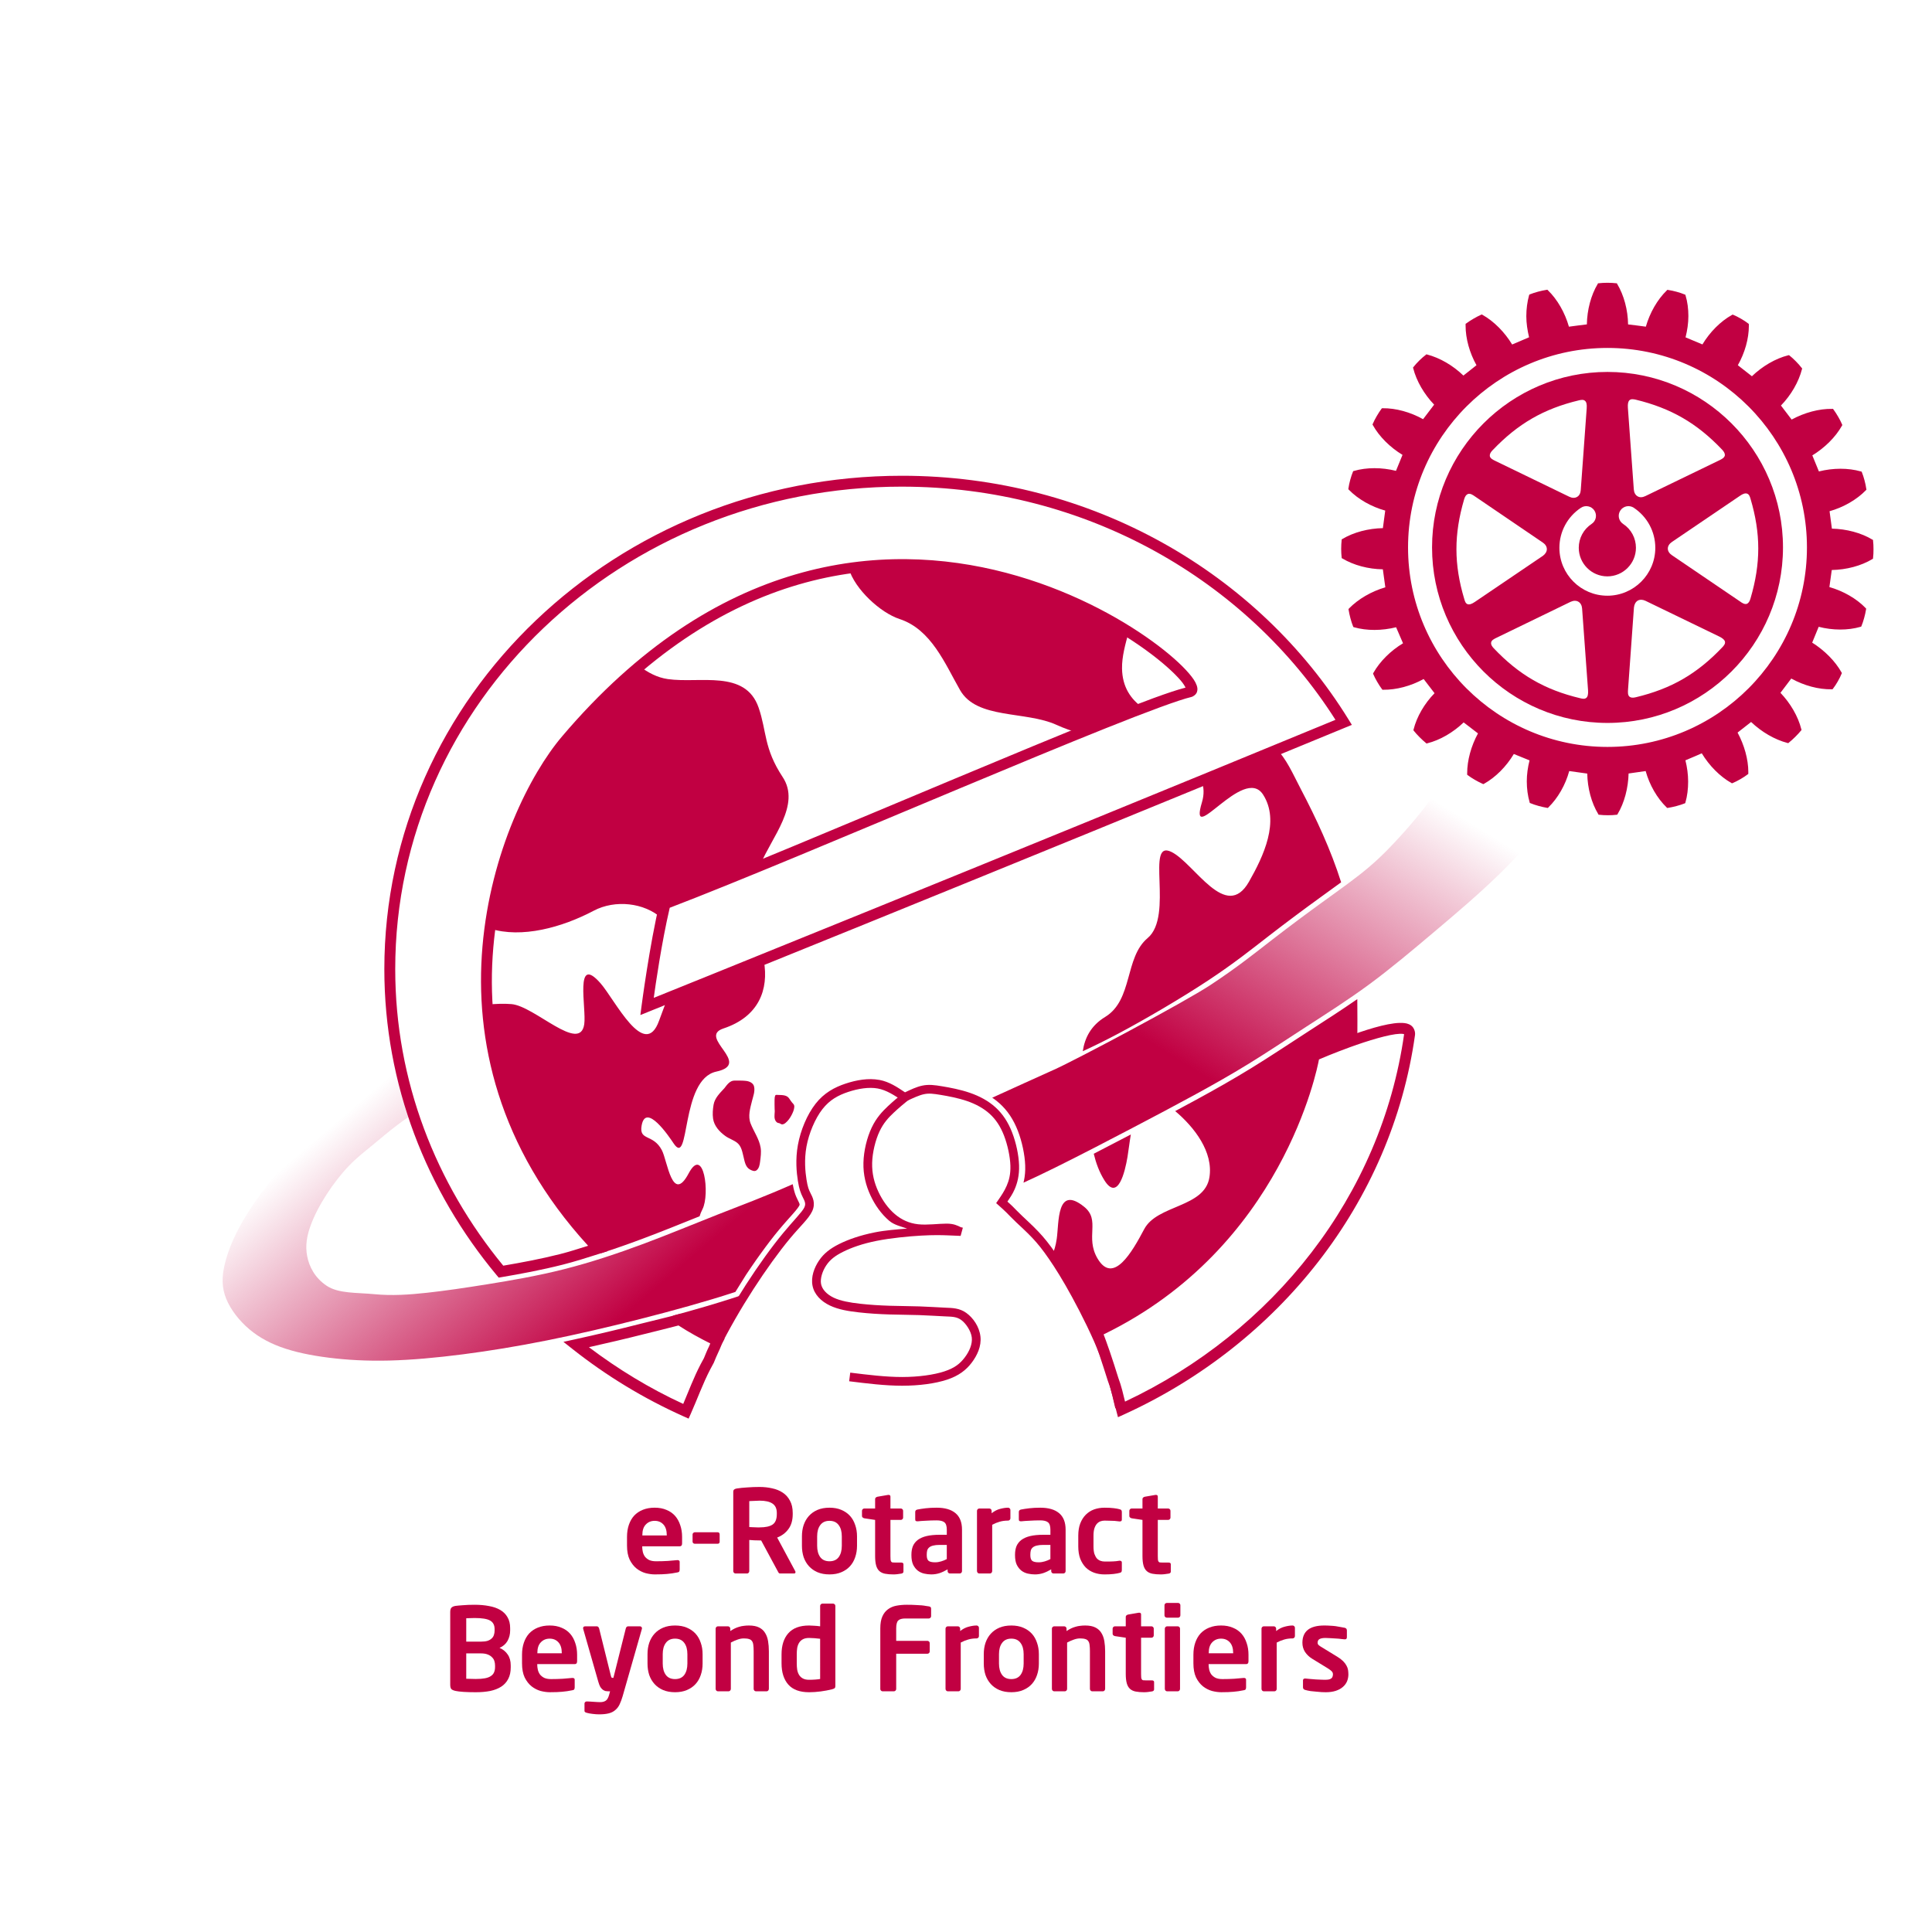 <?xml version="1.0" encoding="UTF-8" standalone="no"?>
<!-- Created with Inkscape (http://www.inkscape.org/) -->

<svg
   width="1080"
   height="1080"
   viewBox="0 0 285.75 285.75"
   version="1.1"
   id="svg5"
   inkscape:version="1.2.1 (9c6d41e, 2022-07-14)"
   sodipodi:docname="2022-09-03_e-rotaract2.svg"
   inkscape:export-filename="2022-09-03_white.png"
   inkscape:export-xdpi="96"
   inkscape:export-ydpi="96"
   xmlns:inkscape="http://www.inkscape.org/namespaces/inkscape"
   xmlns:sodipodi="http://sodipodi.sourceforge.net/DTD/sodipodi-0.dtd"
   xmlns:xlink="http://www.w3.org/1999/xlink"
   xmlns="http://www.w3.org/2000/svg"
   xmlns:svg="http://www.w3.org/2000/svg">
  <sodipodi:namedview
     id="namedview7"
     pagecolor="#ffffff"
     bordercolor="#666666"
     borderopacity="1.0"
     inkscape:pageshadow="2"
     inkscape:pageopacity="0"
     inkscape:pagecheckerboard="0"
     inkscape:document-units="mm"
     showgrid="false"
     inkscape:zoom="0.6306764"
     inkscape:cx="232.29028"
     inkscape:cy="578.74371"
     inkscape:window-width="1728"
     inkscape:window-height="988"
     inkscape:window-x="0"
     inkscape:window-y="38"
     inkscape:window-maximized="1"
     inkscape:current-layer="layer1"
     inkscape:showpageshadow="2"
     inkscape:deskcolor="#d1d1d1" />
  <defs
     id="defs2">
    <linearGradient
       inkscape:collect="always"
       id="linearGradient1063">
      <stop
         style="stop-color:#c10042;stop-opacity:0;"
         offset="0.069"
         id="stop1065" />
      <stop
         style="stop-color:#c10042;stop-opacity:1;"
         offset="0.425"
         id="stop1055" />
    </linearGradient>
    <linearGradient
       inkscape:collect="always"
       id="linearGradient2105">
      <stop
         style="stop-color:#c10042;stop-opacity:1;"
         offset="0.566"
         id="stop2099" />
      <stop
         style="stop-color:#c10042;stop-opacity:0;"
         offset="0.873"
         id="stop2101" />
    </linearGradient>
    <linearGradient
       inkscape:collect="always"
       id="linearGradient107549">
      <stop
         style="stop-color:#000000;stop-opacity:1;"
         offset="0.214"
         id="stop107553" />
      <stop
         style="stop-color:#000000;stop-opacity:1;"
         offset="0.445"
         id="stop107555" />
      <stop
         style="stop-color:#000000;stop-opacity:1;"
         offset="0.621"
         id="stop107557" />
    </linearGradient>
    <inkscape:path-effect
       effect="bspline"
       id="path-effect107142"
       is_visible="true"
       lpeversion="1"
       weight="33.333"
       steps="2"
       helper_size="0"
       apply_no_weight="true"
       apply_with_weight="true"
       only_selected="false" />
    <inkscape:path-effect
       effect="bspline"
       id="path-effect106922"
       is_visible="true"
       lpeversion="1"
       weight="33.333"
       steps="2"
       helper_size="0"
       apply_no_weight="true"
       apply_with_weight="true"
       only_selected="false" />
    <inkscape:path-effect
       effect="bspline"
       id="path-effect106801"
       is_visible="true"
       lpeversion="1"
       weight="33.333"
       steps="2"
       helper_size="0"
       apply_no_weight="true"
       apply_with_weight="true"
       only_selected="false" />
    <inkscape:path-effect
       effect="bspline"
       id="path-effect106797"
       is_visible="true"
       lpeversion="1"
       weight="33.333"
       steps="2"
       helper_size="0"
       apply_no_weight="true"
       apply_with_weight="true"
       only_selected="false" />
    <inkscape:path-effect
       effect="bspline"
       id="path-effect105821"
       is_visible="true"
       lpeversion="1"
       weight="33.333"
       steps="2"
       helper_size="0"
       apply_no_weight="true"
       apply_with_weight="true"
       only_selected="false" />
    <inkscape:path-effect
       effect="bspline"
       id="path-effect105817"
       is_visible="true"
       lpeversion="1"
       weight="33.333"
       steps="2"
       helper_size="0"
       apply_no_weight="true"
       apply_with_weight="true"
       only_selected="false" />
    <inkscape:path-effect
       effect="simplify"
       id="path-effect105751"
       is_visible="true"
       lpeversion="1"
       steps="1"
       threshold="0.005"
       smooth_angles="360"
       helper_size="0"
       simplify_individual_paths="false"
       simplify_just_coalesce="false" />
    <inkscape:path-effect
       effect="simplify"
       id="path-effect105739"
       is_visible="true"
       lpeversion="1"
       steps="1"
       threshold="0.005"
       smooth_angles="360"
       helper_size="0"
       simplify_individual_paths="false"
       simplify_just_coalesce="false" />
    <inkscape:path-effect
       effect="simplify"
       id="path-effect105723"
       is_visible="true"
       lpeversion="1"
       steps="1"
       threshold="0.005"
       smooth_angles="360"
       helper_size="0"
       simplify_individual_paths="false"
       simplify_just_coalesce="false" />
    <inkscape:path-effect
       effect="simplify"
       id="path-effect2798"
       is_visible="true"
       lpeversion="1"
       steps="1"
       threshold="0.006"
       smooth_angles="360"
       helper_size="0"
       simplify_individual_paths="false"
       simplify_just_coalesce="false" />
    <linearGradient
       inkscape:collect="always"
       xlink:href="#linearGradient2105"
       id="linearGradient107551"
       x1="83.931"
       y1="181.441"
       x2="140.122"
       y2="91"
       gradientUnits="userSpaceOnUse"
       spreadMethod="pad"
       gradientTransform="matrix(1.61,0,0,1.61,-15.71,-55.217)" />
    <inkscape:path-effect
       effect="bspline"
       id="path-effect107142-9"
       is_visible="true"
       lpeversion="1"
       weight="33.333"
       steps="2"
       helper_size="0"
       apply_no_weight="true"
       apply_with_weight="true"
       only_selected="false" />
    <linearGradient
       inkscape:collect="always"
       xlink:href="#linearGradient107549"
       id="linearGradient1327"
       gradientUnits="userSpaceOnUse"
       x1="30.2"
       y1="126.917"
       x2="158.771"
       y2="126.917"
       spreadMethod="pad"
       gradientTransform="translate(2.8189528e-6)" />
    <mask
       maskUnits="userSpaceOnUse"
       id="mask1352">
      <path
         style="fill:url(#linearGradient1356);fill-opacity:1;stroke:none;stroke-width:1;stroke-dasharray:none;stroke-opacity:0.565"
         d="m 50.321,130.174 c -0.989,-0.39 -2.082,0.442 -3.331,1.405 -1.249,0.963 -2.654,2.055 -3.981,3.122 -1.327,1.067 -2.576,2.108 -3.929,3.356 -1.353,1.249 -2.81,2.706 -4.059,4.189 -1.249,1.483 -2.29,2.992 -3.044,4.319 -0.755,1.327 -1.223,2.472 -1.509,3.539 -0.286,1.067 -0.39,2.056 -0.078,3.07 0.312,1.015 1.041,2.056 1.926,2.888 0.885,0.833 1.925,1.457 3.2,1.925 1.275,0.468 2.784,0.781 4.449,0.989 1.665,0.208 3.487,0.312 5.542,0.26 2.056,-0.052 4.345,-0.26 6.765,-0.572 2.42,-0.312 4.97,-0.729 7.702,-1.275 2.732,-0.546 5.646,-1.223 8.612,-1.977 2.966,-0.755 5.984,-1.587 8.612,-2.446 2.628,-0.859 4.866,-1.743 7.207,-2.628 2.342,-0.885 4.787,-1.769 7.494,-2.758 2.706,-0.989 5.672,-2.082 8.118,-3.07 2.446,-0.989 4.371,-1.873 6.635,-2.992 2.264,-1.119 4.866,-2.472 7.051,-3.617 2.186,-1.145 3.955,-2.082 5.672,-3.018 1.717,-0.937 3.382,-1.873 5.074,-2.914 1.691,-1.041 3.408,-2.186 5.256,-3.382 1.847,-1.197 3.825,-2.446 5.802,-3.903 1.977,-1.457 3.955,-3.122 5.958,-4.814 2.003,-1.691 4.033,-3.408 5.932,-5.256 1.899,-1.847 3.669,-3.825 5.386,-6.062 1.717,-2.238 3.382,-4.735 4.605,-6.687 1.223,-1.951 2.003,-3.356 0.729,-4.735 -1.275,-1.379 -4.605,-2.732 -6.843,-2.524 -2.238,0.208 -3.383,1.977 -4.319,3.617 -0.937,1.639 -1.665,3.148 -2.602,4.735 -0.937,1.587 -2.082,3.252 -3.07,4.579 -0.989,1.327 -1.821,2.316 -2.732,3.33 -0.911,1.015 -1.899,2.055 -3.096,3.07 -1.197,1.015 -2.602,2.003 -4.111,3.096 -1.509,1.093 -3.122,2.29 -4.735,3.539 -1.613,1.249 -3.226,2.55 -5.672,4.163 -2.446,1.613 -5.724,3.539 -8.222,4.866 -2.498,1.327 -4.215,2.055 -6.141,2.914 -1.925,0.859 -4.059,1.847 -6.375,2.888 -2.316,1.041 -4.814,2.134 -7.858,3.565 -3.044,1.431 -6.635,3.2 -9.497,4.475 -2.862,1.275 -4.996,2.055 -7.181,2.914 -2.186,0.859 -4.423,1.795 -6.791,2.68 -2.368,0.885 -4.866,1.717 -7.337,2.342 -2.472,0.624 -4.918,1.041 -7.025,1.379 -2.108,0.338 -3.877,0.598 -5.542,0.781 -1.665,0.182 -3.226,0.286 -4.84,0.13 -1.613,-0.156 -3.278,-0.572 -4.371,-1.301 -1.093,-0.728 -1.613,-1.769 -1.795,-2.732 -0.182,-0.963 -0.026,-1.847 0.312,-2.784 0.338,-0.937 0.859,-1.925 1.483,-2.888 0.624,-0.963 1.353,-1.899 2.056,-2.628 0.703,-0.729 1.379,-1.249 2.108,-1.847 0.729,-0.598 1.509,-1.275 2.342,-1.899 0.833,-0.624 1.717,-1.197 2.862,-1.821 1.145,-0.624 2.55,-1.301 2.81,-2.446 0.26,-1.145 -0.624,-2.758 -1.613,-3.148 z"
         id="path1354"
         inkscape:original-d="m 50.425064,128.95077 c -1.092538,0.83288 -2.185342,1.66549 -3.27841,2.49784 -1.404797,1.09309 -2.8098,2.18587 -4.215098,3.27841 -1.248677,1.04105 -2.497571,2.08179 -3.746754,3.12229 -1.456835,1.45737 -2.913877,2.91441 -4.371213,4.37122 -1.040521,1.5094 -2.081265,3.01848 -3.122295,4.52733 -0.468087,1.14512 -0.936424,2.28994 -1.405033,3.43452 -0.103811,0.98901 -0.207888,1.97772 -0.312229,2.96618 0.728816,1.04105 1.457336,2.08179 2.185606,3.12229 1.041051,0.62474 2.081795,1.24919 3.122295,1.87338 1.509406,0.3125 3.018484,0.62473 4.527328,0.93669 1.821641,0.10434 3.642942,0.20842 5.464016,0.31223 2.289993,-0.20789 4.579631,-0.41604 6.869049,-0.62446 2.55019,-0.41605 5.100014,-0.83235 7.649623,-1.24892 2.914465,-0.67625 5.828549,-1.35273 8.742426,-2.02949 3.018542,-0.83236 6.036699,-1.66496 9.054653,-2.49783 2.237954,-0.88441 4.475554,-1.76904 6.712934,-2.65396 2.446113,-0.8844 4.89186,-1.76903 7.337394,-2.65395 2.966503,-1.09256 5.932625,-2.18534 8.898534,-3.27841 1.92572,-0.8844 3.8511,-1.76903 5.77625,-2.65395 2.60223,-1.35275 5.20409,-2.70572 7.80574,-4.05898 1.76959,-0.93644 3.53886,-1.87311 5.30789,-2.81007 1.66553,-0.93644 3.33072,-1.87311 4.99568,-2.81006 1.71756,-1.1446 3.43479,-2.28942 5.15178,-3.43453 1.97776,-1.24867 3.95517,-2.49757 5.93236,-3.74675 1.97776,-1.66499 3.95517,-3.33018 5.93236,-4.99567 2.0298,-1.71703 4.05925,-3.43426 6.08848,-5.15179 1.7696,-1.97722 3.53886,-3.95464 5.3079,-5.93236 1.66552,-2.49762 3.33071,-4.9954 4.99567,-7.4935 0.78085,-1.404802 1.56141,-2.809801 2.34172,-4.215101 -3.33025,-1.352751 -6.66063,-2.705722 -9.99134,-4.058981 -1.1446,1.7696 -2.28942,3.538861 -3.43452,5.307899 -0.72829,1.509401 -1.45681,3.018483 -2.18561,4.527323 -1.1446,1.66552 -2.28942,3.33072 -3.43453,4.99568 -0.83236,0.98901 -1.66496,1.97771 -2.49783,2.96618 -0.98848,1.04104 -1.97719,2.08179 -2.96618,3.12229 -1.4048,0.98901 -2.8098,1.97772 -4.2151,2.96618 -1.61295,1.19717 -3.22611,2.39402 -4.83956,3.59064 -1.61295,1.30124 -3.2261,2.60217 -4.83955,3.90287 -3.27821,1.92572 -6.55656,3.85109 -9.83523,5.77624 -1.71703,0.72882 -3.43426,1.45734 -5.15179,2.18561 -2.13334,0.98901 -4.26687,1.97772 -6.4007,2.96618 -2.49762,1.09309 -4.995406,2.18587 -7.493506,3.27841 -3.590447,1.7696 -7.181014,3.53886 -10.771918,5.3079 -2.133346,0.78085 -4.266872,1.56141 -6.400705,2.34172 -2.237425,0.93697 -4.475025,1.87364 -6.712932,2.81007 -2.497621,0.83289 -4.995407,1.66548 -7.493508,2.49783 -2.445583,0.41658 -4.89133,0.83288 -7.337393,1.24892 -1.769073,0.26046 -3.538336,0.52065 -5.307901,0.78057 -1.560915,0.10435 -3.122031,0.20842 -4.683443,0.31223 -1.664994,-0.41605 -3.330183,-0.83234 -4.995672,-1.24891 -0.520128,-1.04053 -1.0405,-2.08127 -1.561147,-3.1223 0.156382,-0.8844 0.312494,-1.76904 0.468344,-2.65395 0.520658,-0.98848 1.04103,-1.97719 1.561147,-2.96618 0.728816,-0.93644 1.457336,-1.87311 2.185607,-2.81007 0.676775,-0.52012 1.353259,-1.0405 2.029492,-1.56114 0.780854,-0.67625 1.561412,-1.35273 2.341721,-2.02949 0.884933,-0.57217 1.769565,-1.14458 2.653951,-1.71727 1.405326,-0.67624 2.81033,-1.35273 4.215098,-2.02949 -0.884404,-1.61295 -1.769036,-3.22611 -2.653951,-4.83956 z"
         inkscape:path-effect="#path-effect107142-9" />
    </mask>
    <linearGradient
       inkscape:collect="always"
       xlink:href="#linearGradient107549"
       id="linearGradient1356"
       gradientUnits="userSpaceOnUse"
       gradientTransform="translate(2.8189529e-6)"
       x1="30.2"
       y1="126.917"
       x2="158.771"
       y2="126.917"
       spreadMethod="pad" />
    <inkscape:path-effect
       effect="simplify"
       id="path-effect105723-1"
       is_visible="true"
       lpeversion="1"
       steps="1"
       threshold="0.005"
       smooth_angles="360"
       helper_size="0"
       simplify_individual_paths="false"
       simplify_just_coalesce="false" />
    <inkscape:path-effect
       effect="simplify"
       id="path-effect105739-1"
       is_visible="true"
       lpeversion="1"
       steps="1"
       threshold="0.005"
       smooth_angles="360"
       helper_size="0"
       simplify_individual_paths="false"
       simplify_just_coalesce="false" />
    <inkscape:path-effect
       effect="simplify"
       id="path-effect105751-0"
       is_visible="true"
       lpeversion="1"
       steps="1"
       threshold="0.005"
       smooth_angles="360"
       helper_size="0"
       simplify_individual_paths="false"
       simplify_just_coalesce="false" />
    <inkscape:path-effect
       effect="simplify"
       id="path-effect105723-1-0"
       is_visible="true"
       lpeversion="1"
       steps="1"
       threshold="0.005"
       smooth_angles="360"
       helper_size="0"
       simplify_individual_paths="false"
       simplify_just_coalesce="false" />
    <inkscape:path-effect
       effect="simplify"
       id="path-effect105739-1-0"
       is_visible="true"
       lpeversion="1"
       steps="1"
       threshold="0.005"
       smooth_angles="360"
       helper_size="0"
       simplify_individual_paths="false"
       simplify_just_coalesce="false" />
    <inkscape:path-effect
       effect="simplify"
       id="path-effect105751-0-9"
       is_visible="true"
       lpeversion="1"
       steps="1"
       threshold="0.005"
       smooth_angles="360"
       helper_size="0"
       simplify_individual_paths="false"
       simplify_just_coalesce="false" />
    <inkscape:path-effect
       effect="simplify"
       id="path-effect105723-6"
       is_visible="true"
       lpeversion="1"
       steps="1"
       threshold="0.005"
       smooth_angles="360"
       helper_size="0"
       simplify_individual_paths="false"
       simplify_just_coalesce="false" />
    <inkscape:path-effect
       effect="simplify"
       id="path-effect105723-3"
       is_visible="true"
       lpeversion="1"
       steps="1"
       threshold="0.005"
       smooth_angles="360"
       helper_size="0"
       simplify_individual_paths="false"
       simplify_just_coalesce="false" />
    <inkscape:path-effect
       effect="simplify"
       id="path-effect105739-8"
       is_visible="true"
       lpeversion="1"
       steps="1"
       threshold="0.005"
       smooth_angles="360"
       helper_size="0"
       simplify_individual_paths="false"
       simplify_just_coalesce="false" />
    <inkscape:path-effect
       effect="simplify"
       id="path-effect105751-4"
       is_visible="true"
       lpeversion="1"
       steps="1"
       threshold="0.005"
       smooth_angles="360"
       helper_size="0"
       simplify_individual_paths="false"
       simplify_just_coalesce="false" />
    <inkscape:path-effect
       effect="bspline"
       id="path-effect106797-7"
       is_visible="true"
       lpeversion="1"
       weight="33.333"
       steps="2"
       helper_size="0"
       apply_no_weight="true"
       apply_with_weight="true"
       only_selected="false" />
    <inkscape:path-effect
       effect="bspline"
       id="path-effect106801-2"
       is_visible="true"
       lpeversion="1"
       weight="33.333"
       steps="2"
       helper_size="0"
       apply_no_weight="true"
       apply_with_weight="true"
       only_selected="false" />
    <inkscape:path-effect
       effect="bspline"
       id="path-effect106797-5"
       is_visible="true"
       lpeversion="1"
       weight="33.333"
       steps="2"
       helper_size="0"
       apply_no_weight="true"
       apply_with_weight="true"
       only_selected="false" />
    <inkscape:path-effect
       effect="bspline"
       id="path-effect106801-8"
       is_visible="true"
       lpeversion="1"
       weight="33.333"
       steps="2"
       helper_size="0"
       apply_no_weight="true"
       apply_with_weight="true"
       only_selected="false" />
    <inkscape:path-effect
       effect="bspline"
       id="path-effect106797-58"
       is_visible="true"
       lpeversion="1"
       weight="33.333"
       steps="2"
       helper_size="0"
       apply_no_weight="true"
       apply_with_weight="true"
       only_selected="false" />
    <inkscape:path-effect
       effect="bspline"
       id="path-effect106801-5"
       is_visible="true"
       lpeversion="1"
       weight="33.333"
       steps="2"
       helper_size="0"
       apply_no_weight="true"
       apply_with_weight="true"
       only_selected="false" />
    <inkscape:path-effect
       effect="bspline"
       id="path-effect106797-79"
       is_visible="true"
       lpeversion="1"
       weight="33.333"
       steps="2"
       helper_size="0"
       apply_no_weight="true"
       apply_with_weight="true"
       only_selected="false" />
    <inkscape:path-effect
       effect="bspline"
       id="path-effect106801-3"
       is_visible="true"
       lpeversion="1"
       weight="33.333"
       steps="2"
       helper_size="0"
       apply_no_weight="true"
       apply_with_weight="true"
       only_selected="false" />
    <linearGradient
       inkscape:collect="always"
       xlink:href="#linearGradient1063"
       id="linearGradient1051"
       gradientUnits="userSpaceOnUse"
       gradientTransform="matrix(1.61,0,0,1.61,-15.71,-55.217)"
       x1="41.407"
       y1="128.879"
       x2="97.41"
       y2="194.443"
       spreadMethod="pad" />
  </defs>
  <g
     inkscape:label="Layer 1"
     inkscape:groupmode="layer"
     id="layer1">
    <path
       id="path2575"
       style="fill:url(#linearGradient1051);fill-opacity:1;stroke:none;stroke-width:1;stroke-dasharray:none;stroke-opacity:1"
       d="m 58.375,157.915 c -1.601,1.242 -3.197,2.498 -4.818,3.801 -2.137,1.718 -4.149,3.395 -6.328,5.406 -2.179,2.011 -4.526,4.358 -6.537,6.746 -2.011,2.389 -3.688,4.819 -4.903,6.956 -1.215,2.137 -1.969,3.981 -2.43,5.699 -0.461,1.718 -0.629,3.31 -0.126,4.944 0.503,1.634 1.676,3.311 3.101,4.651 1.425,1.341 3.101,2.346 5.154,3.101 2.053,0.754 4.484,1.257 7.165,1.592 2.682,0.335 5.616,0.502 8.926,0.419 3.31,-0.084 6.998,-0.419 10.895,-0.921 3.897,-0.503 8.003,-1.173 12.403,-2.053 4.4,-0.88 9.093,-1.97 13.87,-3.185 4.777,-1.215 9.638,-2.556 13.87,-3.939 0.051,-0.017 0.1,-0.034 0.15,-0.051 0.146,-0.233 0.416,-0.671 0.716,-1.156 0.373,-0.603 0.707,-1.15 0.879,-1.408 0.24,-0.361 0.481,-0.718 0.721,-1.07 0.24,-0.352 0.48,-0.699 0.719,-1.039 0.239,-0.341 0.477,-0.674 0.713,-1 0.235,-0.326 0.468,-0.645 0.699,-0.955 0.23,-0.309 0.455,-0.612 0.68,-0.904 0.225,-0.293 0.445,-0.574 0.66,-0.844 0.216,-0.271 0.429,-0.531 0.635,-0.779 0.207,-0.249 0.407,-0.485 0.598,-0.707 0.19,-0.221 0.374,-0.431 0.551,-0.631 0.351,-0.396 0.667,-0.745 0.935,-1.051 0.136,-0.154 0.258,-0.296 0.365,-0.424 0.108,-0.129 0.204,-0.248 0.285,-0.355 0.08,-0.105 0.145,-0.196 0.193,-0.272 0.027,-0.043 0.05,-0.08 0.065,-0.105 v -0.002 c 0.016,-0.028 0.029,-0.052 0.041,-0.076 0.009,-0.019 0.016,-0.036 0.022,-0.051 0.004,-0.011 0.007,-0.021 0.01,-0.031 0.005,-0.018 0.008,-0.028 0.008,-0.031 l 0.002,-0.008 0.002,-0.006 -0.002,-0.002 0.002,-0.004 v -0.002 c 0,-0.003 0.002,-0.009 0.002,-0.013 v -0.004 c -1.3e-4,-0.002 1.4e-4,-0.002 0,-0.004 -0.002,-0.022 -0.005,-0.038 -0.008,-0.051 l -0.002,-0.002 v -0.002 c -0.005,-0.024 -0.012,-0.052 -0.023,-0.084 -0.013,-0.036 -0.029,-0.078 -0.049,-0.124 -0.042,-0.096 -0.105,-0.218 -0.183,-0.375 -0.079,-0.158 -0.159,-0.323 -0.235,-0.502 -0.037,-0.086 -0.074,-0.179 -0.111,-0.279 l -0.002,-0.002 c -0.038,-0.101 -0.072,-0.205 -0.105,-0.311 -0.036,-0.114 -0.067,-0.224 -0.096,-0.332 -0.03,-0.113 -0.061,-0.235 -0.09,-0.365 -0.028,-0.125 -0.053,-0.258 -0.08,-0.4 -0.01,-0.055 -0.021,-0.113 -0.032,-0.172 -4.375,1.931 -7.707,3.156 -11.106,4.491 -3.52,1.383 -7.123,2.891 -10.936,4.316 -3.813,1.425 -7.836,2.766 -11.817,3.772 -3.981,1.006 -7.919,1.676 -11.314,2.221 -3.394,0.545 -6.244,0.964 -8.926,1.257 -2.682,0.293 -5.196,0.461 -7.794,0.21 -2.598,-0.251 -5.28,-0.07 -7.04,-1.243 -1.76,-1.173 -2.598,-2.849 -2.891,-4.399 -0.293,-1.55 -0.042,-2.975 0.503,-4.484 0.545,-1.509 1.383,-3.101 2.388,-4.652 1.006,-1.55 2.179,-3.058 3.311,-4.232 1.131,-1.173 2.22,-2.011 3.394,-2.975 1.173,-0.964 2.431,-2.054 3.772,-3.059 0.519,-0.39 0.998,-0.749 1.562,-1.123 -0.215,-0.635 -0.378,-1.257 -0.578,-1.892 -0.56,-1.78 -0.985,-3.573 -1.404,-5.438 z"
       sodipodi:nodetypes="csscssssssssssscsssssssssscssscccccccccccscccccccccsccccsscsssssscsssssscccc"
       inkscape:label="path2575" />
    <path
       id="path107140"
       style="fill:url(#linearGradient107551);fill-opacity:1;stroke:none;stroke-width:1;stroke-dasharray:none;stroke-opacity:1"
       d="M 218.777 106.978 L 218.776 106.979 C 218.135 108.18 217.491 109.373 216.77 110.595 C 215.262 113.151 213.418 115.833 211.826 117.97 C 210.234 120.107 208.892 121.7 207.426 123.334 C 205.959 124.968 204.367 126.644 202.44 128.278 C 200.512 129.913 198.249 131.505 195.819 133.265 C 193.388 135.025 190.791 136.952 188.193 138.964 C 185.595 140.975 182.996 143.07 179.057 145.668 C 175.118 148.266 159.027 156.815 155.926 158.198 C 153.132 159.444 150.063 160.86 146.754 162.355 C 146.814 162.396 146.877 162.435 146.936 162.476 L 146.938 162.478 C 147.095 162.59 147.254 162.708 147.409 162.832 C 147.562 162.955 147.711 163.081 147.856 163.213 L 147.858 163.213 C 148.006 163.347 148.148 163.486 148.283 163.625 C 148.419 163.765 148.553 163.91 148.684 164.062 C 148.813 164.213 148.939 164.368 149.059 164.527 L 149.057 164.527 C 149.176 164.685 149.294 164.848 149.407 165.019 C 149.521 165.191 149.627 165.364 149.729 165.539 C 149.833 165.717 149.932 165.898 150.026 166.084 C 150.12 166.269 150.21 166.461 150.297 166.656 C 150.383 166.85 150.466 167.047 150.545 167.252 C 150.625 167.457 150.7 167.664 150.77 167.873 C 150.84 168.081 150.908 168.296 150.971 168.514 C 151.034 168.73 151.092 168.946 151.147 169.164 C 151.202 169.384 151.253 169.603 151.299 169.819 L 151.299 169.821 C 151.346 170.041 151.387 170.261 151.424 170.476 C 151.461 170.691 151.496 170.907 151.524 171.125 C 151.552 171.34 151.575 171.552 151.592 171.76 L 151.592 171.762 C 151.61 171.972 151.623 172.176 151.63 172.373 L 151.63 172.383 C 151.637 172.591 151.638 172.789 151.634 172.973 L 151.634 172.981 C 151.63 173.184 151.617 173.371 151.604 173.538 L 151.604 173.542 L 151.604 173.545 C 151.589 173.73 151.566 173.908 151.542 174.081 L 151.544 174.079 C 151.519 174.252 151.488 174.422 151.454 174.587 L 151.454 174.589 C 151.43 174.702 151.403 174.812 151.376 174.923 C 152.908 174.223 154.43 173.498 156.052 172.696 C 159.698 170.894 163.889 168.715 167.408 166.871 C 170.928 165.027 173.778 163.519 176.543 162.011 C 179.309 160.502 181.991 158.993 184.715 157.317 C 187.439 155.641 190.204 153.797 193.179 151.87 C 196.154 149.942 199.338 147.93 202.523 145.584 C 205.708 143.237 208.892 140.556 212.119 137.832 C 215.345 135.109 218.614 132.343 221.673 129.368 C 224.732 126.393 227.582 123.208 230.348 119.605 C 231.963 117.499 233.53 115.267 234.963 113.135 C 229.105 112.608 223.505 110.478 218.777 106.978 z M 145.775 162.797 C 145.737 162.815 145.699 162.832 145.66 162.849 L 145.764 163.08 L 145.775 162.797 z " />
    <path
       id="path105737"
       style="fill:#c10042;fill-opacity:1;stroke:none;stroke-width:1.61;stroke-dasharray:none;stroke-opacity:1"
       d="m 132.987,83.492 c -2.435,0.02 -4.927,0.203 -7.463,0.567 0.91,3.122 4.731,6.585 7.516,7.494 4.698,1.534 6.718,6.602 8.959,10.521 2.488,4.351 9.67,3.036 14.291,5.148 1.087,0.497 2.199,0.885 3.326,1.209 3.595,-1.459 6.771,-2.719 9.431,-3.732 -1.806,-1.281 -3.052,-3.084 -3.095,-5.827 -0.028,-1.764 0.496,-3.62 0.99,-5.409 -7.635,-4.814 -19.352,-9.821 -32.914,-9.97 -0.345,-0.003 -0.693,-0.005 -1.041,-0.002 z M 94.603,98.547 c -3.644,3.063 -7.279,6.672 -10.872,10.906 -4.264,5.025 -9.609,15.331 -11.278,27.879 4.704,1.506 10.715,-0.178 15.36,-2.633 3.16,-1.67 7.485,-1.206 10.06,1.125 0.155,-0.735 0.313,-1.461 0.475,-2.14 3.731,-1.418 8.589,-3.376 14.048,-5.62 0.02,-0.051 0.034,-0.101 0.055,-0.152 1.669,-4.082 6.028,-8.866 3.311,-12.98 -2.818,-4.266 -2.348,-6.775 -3.561,-10.275 -1.967,-5.68 -8.752,-3.539 -13.432,-4.219 -1.58,-0.229 -2.921,-0.961 -4.166,-1.89 z m 93.994,12.001 c 0,0 -7.696,3.633 -10.868,4.935 0.338,0.942 0.398,2.001 0.045,3.172 -2.096,6.957 6.177,-5.609 9.045,-1.123 2.511,3.926 0.059,9.104 -2.09,12.878 -3.408,5.985 -8.036,-2.689 -11.449,-4.398 -3.958,-1.981 0.389,9.438 -3.542,12.734 -3.436,2.881 -2.145,9.137 -6.278,11.661 -2.11,1.289 -3.015,3.088 -3.315,5.075 1.592,-0.736 3.293,-1.564 5.32,-2.641 3.997,-2.124 9.269,-5.221 13.18,-7.801 3.911,-2.579 6.484,-4.653 9.09,-6.67 2.606,-2.018 5.209,-3.949 7.644,-5.713 1.035,-0.749 2.027,-1.462 2.981,-2.162 -1.523,-4.8 -3.664,-9.406 -5.987,-13.834 -1.191,-2.271 -2.07,-4.409 -3.775,-6.114 z m -75.665,31.342 c -7.392,2.993 -12.074,4.888 -14.217,5.753 -0.411,1.133 -0.85,2.248 -1.236,3.322 -2.138,5.957 -6.528,-3.115 -8.672,-5.548 -3.891,-4.416 -2.053,3.724 -2.396,6.071 -0.635,4.345 -7.36,-2.708 -10.771,-2.977 -1.001,-0.079 -2.284,-0.067 -3.6,0.093 0.727,11.872 5.305,24.792 16.916,36.734 2.028,-0.651 4.037,-1.357 5.992,-2.088 2.941,-1.099 5.761,-2.25 8.525,-3.358 0.098,-0.33 0.236,-0.677 0.423,-1.04 1.14,-2.212 0.198,-9.52 -2.045,-5.297 -2.42,4.556 -3.129,-1.839 -3.954,-3.426 -1.289,-2.478 -3.402,-1.34 -3.001,-3.64 0.614,-3.52 4.097,1.666 4.729,2.616 2.488,3.742 0.954,-9.459 6.315,-10.609 5.42,-1.163 -2.852,-5.087 1.065,-6.383 5.242,-1.735 6.717,-5.782 5.976,-9.975 -0.015,-0.083 -0.033,-0.166 -0.048,-0.249 z m 87.821,5.88 c -2.459,1.709 -4.881,3.249 -7.167,4.73 -2.97,1.924 -5.739,3.769 -8.479,5.455 -2.74,1.686 -5.434,3.203 -8.205,4.715 -1.004,0.548 -2.032,1.101 -3.086,1.663 2.849,2.396 5.662,6.051 5.063,9.799 -0.72,4.507 -7.719,4.022 -9.645,7.66 -1.8,3.4 -4.586,8.282 -6.906,4.341 -1.872,-3.18 0.493,-5.656 -1.98,-7.648 -4.1,-3.302 -3.702,2.34 -4.053,4.751 -0.144,0.991 -0.386,1.808 -0.711,2.474 0.042,0.06 0.08,0.11 0.122,0.172 0.234,0.34 0.481,0.706 0.74,1.104 0.259,0.398 0.531,0.828 0.818,1.297 0.287,0.469 0.589,0.976 0.907,1.527 0.318,0.551 0.652,1.145 1.003,1.79 0.351,0.644 0.72,1.338 1.093,2.062 0.373,0.724 0.751,1.479 1.12,2.243 0.199,0.413 0.385,0.828 0.577,1.244 27.375,-12.846 32.441,-41.053 32.441,-41.053 0,0 3.077,-1.325 6.354,-2.451 0.002,-1.53 0.025,-3.713 -0.007,-5.875 z m -92.094,12.05 c -0.718,-0.011 -1.137,0.642 -1.529,1.141 -0.659,0.712 -1.421,1.442 -1.59,2.44 -0.113,0.667 -0.167,1.356 -0.076,2.026 0.149,1.102 0.952,1.968 1.827,2.597 0.549,0.395 1.227,0.587 1.75,1.009 0.623,0.503 0.748,1.339 0.931,2.071 0.163,0.653 0.269,1.445 0.876,1.826 0.297,0.186 0.748,0.389 1.038,0.17 0.394,-0.297 0.478,-0.835 0.535,-1.291 0.086,-0.69 0.192,-1.398 0.077,-2.085 -0.214,-1.285 -1.015,-2.367 -1.481,-3.562 -0.419,-1.076 -0.065,-2.237 0.202,-3.307 0.173,-0.695 0.47,-1.415 0.316,-2.139 -0.114,-0.536 -0.682,-0.787 -1.178,-0.846 -0.563,-0.068 -1.133,-0.04 -1.699,-0.049 z m 6.195,2.113 c -0.081,7.3e-4 -0.156,0.019 -0.189,0.091 -0.091,0.199 -0.095,0.425 -0.103,0.641 -0.018,0.467 0.007,0.935 0.011,1.402 0.065,0.491 -0.109,0.996 0.034,1.478 0.079,0.268 0.288,0.538 0.571,0.56 0.145,0.011 0.243,0.116 0.373,0.166 0.22,0.085 0.451,-0.042 0.619,-0.179 0.392,-0.319 0.688,-0.742 0.917,-1.188 0.188,-0.366 0.361,-0.755 0.392,-1.17 0.013,-0.167 -0.026,-0.345 -0.152,-0.47 -0.249,-0.246 -0.429,-0.546 -0.629,-0.83 -0.147,-0.21 -0.38,-0.341 -0.627,-0.403 -0.338,-0.084 -0.687,-0.076 -1.032,-0.088 -0.054,-0.002 -0.121,-0.013 -0.183,-0.011 z m 52.4,5.863 c -1.735,0.908 -3.598,1.878 -5.484,2.848 0.332,1.378 0.813,2.703 1.573,3.92 1.984,3.174 3.046,-1.209 3.418,-3.447 0.152,-0.913 0.287,-2.111 0.493,-3.321 z m -56.926,23.552 c -0.483,0.166 -0.97,0.331 -1.477,0.497 -2.896,0.946 -6.079,1.87 -9.324,2.748 2.145,1.528 4.342,2.863 6.663,3.996 0.24,-0.468 0.476,-0.935 0.727,-1.403 0.411,-0.765 0.834,-1.529 1.269,-2.289 0.435,-0.759 0.881,-1.514 1.336,-2.26 0.265,-0.435 0.538,-0.86 0.808,-1.289 z"
       sodipodi:nodetypes="ccscsccccccccccccccsssccccscsssccccscsccccscssccscscssssccccssscsssscccsssssscccccccsssssscssccscssccccccsccsccssccssccccccssc" />
    <path
       style="color:#000000;fill:#c10042;-inkscape-stroke:none;fill-opacity:1"
       d="m 133.406,70.367 c -42.252,0 -76.561,32.658 -76.561,72.971 0,17.088 6.243,32.824 16.617,45.271 l 0.297,0.355 0.457,-0.076 c 2.826,-0.477 5.901,-1.054 9.006,-1.838 1.813,-0.458 3.638,-1.045 5.418,-1.609 l 1.227,-0.391 -0.887,-0.932 C 75.171,169.584 71.796,153.746 72.961,140.15 74.126,126.555 79.917,115.194 84.346,109.975 106.777,83.541 130.598,81.598 148.373,86.273 c 8.888,2.338 16.252,6.364 21.074,9.852 2.411,1.744 4.19,3.362 5.178,4.516 0.418,0.488 0.605,0.826 0.719,1.059 -2.221,0.566 -6.44,2.136 -12.344,4.496 -6.13,2.45 -13.759,5.62 -21.754,8.963 -15.989,6.686 -33.445,14.071 -43.184,17.773 l -0.398,0.15 -0.1,0.414 c -1.487,6.212 -2.672,15.264 -2.672,15.264 l -0.18,1.367 1.279,-0.516 c 0,0 51.332,-20.677 103.078,-42.039 l 0.875,-0.361 -0.496,-0.805 C 186.14,84.831 161.536,70.367 133.406,70.367 Z m 0,1.611 c 27.22,-1.5e-5 50.987,13.844 64.113,34.486 -50.602,20.881 -99.565,40.613 -100.826,41.121 0.252,-1.837 1.142,-8.085 2.363,-13.322 9.857,-3.762 26.982,-11.002 42.811,-17.621 7.992,-3.342 15.617,-6.508 21.73,-8.951 6.113,-2.444 10.784,-4.176 12.586,-4.598 0.335,-0.078 0.733,-0.38 0.857,-0.758 0.125,-0.378 0.052,-0.696 -0.047,-0.979 -0.198,-0.565 -0.586,-1.108 -1.146,-1.764 -1.121,-1.31 -2.969,-2.974 -5.457,-4.773 -4.975,-3.599 -12.494,-7.706 -21.609,-10.104 -18.23,-4.796 -42.889,-2.619 -65.662,24.217 -4.721,5.564 -10.564,17.112 -11.762,31.08 -1.171,13.666 2.253,29.634 15.625,44.24 -1.394,0.44 -2.794,0.893 -4.154,1.236 -2.875,0.726 -5.718,1.254 -8.393,1.711 -9.974,-12.122 -15.979,-27.33 -15.979,-43.863 0,-39.399 33.526,-71.359 74.949,-71.359 z m 73.588,79.313 c -2.074,0.067 -5.186,1.097 -7.912,2.092 -2.726,0.995 -4.994,1.975 -4.994,1.975 l -0.4,0.172 -0.074,0.43 c 0,0 -4.76,27.615 -31.727,40.293 l -0.725,0.342 0.336,0.725 c 0.011,0.024 0.313,0.825 0.564,1.529 0.251,0.704 0.497,1.404 0.562,1.588 0.084,0.236 1.127,3.44 1.23,3.801 l 0.01,0.031 0.012,0.029 c 0.574,1.527 0.86,2.944 1.236,4.385 l 0.242,0.926 0.871,-0.396 c 22.841,-10.396 39.575,-31.268 43.059,-56.119 0.071,-0.507 -0.16,-1.118 -0.57,-1.416 -0.41,-0.298 -0.857,-0.365 -1.328,-0.385 h -0.002 c -0.127,-0.005 -0.257,-0.004 -0.389,0 z m 0.051,1.609 h 0.002 c 0.101,-0.003 0.193,-0.003 0.275,0 0.236,0.01 0.303,0.047 0.35,0.062 -3.387,23.916 -19.378,44.042 -41.275,54.34 -0.277,-1.127 -0.521,-2.262 -1.014,-3.572 l 0.021,0.061 c -0.171,-0.595 -1.097,-3.432 -1.262,-3.895 -0.059,-0.165 -0.309,-0.879 -0.562,-1.59 -0.144,-0.403 -0.237,-0.635 -0.352,-0.943 26.43,-12.843 31.606,-39.325 31.854,-40.668 0.291,-0.125 2.068,-0.893 4.551,-1.799 2.676,-0.976 5.87,-1.946 7.412,-1.996 z m -106.438,41.412 -0.352,0.096 c -1.742,0.476 -3.548,0.884 -5.338,1.34 -3.374,0.858 -6.701,1.649 -9.922,2.354 l -1.662,0.363 1.334,1.055 c 4.997,3.952 10.515,7.318 16.445,9.971 l 0.736,0.33 0.328,-0.738 c 0.979,-2.204 1.764,-4.42 2.869,-6.545 0.155,-0.297 0.328,-0.608 0.502,-0.932 l 0.019,-0.033 0.014,-0.035 c 0.245,-0.581 0.446,-1.111 0.713,-1.646 0.203,-0.406 0.414,-1 0.5,-1.168 l 0.375,-0.73 -0.738,-0.359 c -1.942,-0.946 -3.745,-1.941 -5.518,-3.119 z m -0.254,1.73 c 1.523,0.992 3.086,1.847 4.703,2.658 -0.066,0.164 -0.168,0.401 -0.203,0.471 -0.305,0.611 -0.515,1.17 -0.74,1.705 -0.159,0.295 -0.331,0.6 -0.496,0.918 -1.032,1.986 -1.756,3.95 -2.564,5.85 -4.987,-2.296 -9.64,-5.138 -13.949,-8.389 2.697,-0.608 5.422,-1.237 8.213,-1.947 1.655,-0.421 3.354,-0.815 5.037,-1.266 z"
       id="path398" />
    <g
       id="path2354"
       transform="matrix(1.61,0,0,1.61,-25.136,18.478)" />
    <g
       id="path371-6" />
    <g
       id="g896"
       style="fill:none;stroke-width:0.8"
       transform="matrix(1.61,0,0,1.61,-15.71,-55.217)">
      <path
         style="color:#000000;fill:#c10042;-inkscape-stroke:none;fill-opacity:1"
         d="m 90.537,133.504 c -1.006,-0.186 -2.108,0.008 -3.109,0.342 -1.002,0.334 -1.967,0.847 -2.75,1.85 -0.783,1.003 -1.377,2.438 -1.621,3.783 -0.245,1.345 -0.12,2.555 0,3.307 0.12,0.752 0.261,1.119 0.443,1.484 0.091,0.183 0.173,0.339 0.205,0.484 0.032,0.145 0.033,0.274 -0.062,0.475 -0.19,0.401 -0.951,1.148 -1.955,2.359 -1.004,1.211 -2.231,2.907 -3.402,4.723 -1.171,1.816 -2.284,3.749 -3.238,5.662 -0.954,1.913 -1.745,3.797 -2.533,5.674 l -0.031,0.074 v 0.082 h 0.799 l -0.031,0.154 c 0.788,-1.876 1.572,-3.743 2.512,-5.627 0.939,-1.884 2.039,-3.794 3.195,-5.586 1.156,-1.792 2.373,-3.472 3.348,-4.646 0.974,-1.175 1.727,-1.823 2.061,-2.527 0.167,-0.352 0.184,-0.704 0.121,-0.988 -0.063,-0.284 -0.186,-0.505 -0.27,-0.672 -0.167,-0.333 -0.259,-0.549 -0.371,-1.252 -0.112,-0.703 -0.223,-1.82 -0.002,-3.035 0.221,-1.215 0.793,-2.574 1.465,-3.434 0.672,-0.86 1.452,-1.278 2.371,-1.584 0.919,-0.306 1.912,-0.462 2.711,-0.314 0.799,0.148 1.512,0.613 2.27,1.121 l 0.189,0.127 0.205,-0.098 c 0.581,-0.275 1.145,-0.536 1.594,-0.629 0.449,-0.093 0.848,-0.045 1.539,0.07 0.691,0.115 1.605,0.287 2.41,0.564 0.805,0.278 1.511,0.662 2.072,1.17 0.562,0.508 0.989,1.147 1.32,2.002 0.331,0.855 0.559,1.935 0.586,2.748 0.027,0.813 -0.131,1.381 -0.344,1.869 -0.213,0.488 -0.479,0.88 -0.766,1.297 l -0.199,0.289 0.264,0.234 c 0.238,0.212 0.469,0.42 0.689,0.639 0.221,0.218 0.451,0.47 0.861,0.861 0.41,0.391 0.985,0.908 1.494,1.445 0.509,0.537 0.959,1.099 1.533,1.932 0.574,0.833 1.264,1.924 2.131,3.514 0.867,1.59 1.908,3.676 2.596,5.451 0.687,1.776 1.032,3.262 1.381,4.775 l 0.779,-0.18 c -0.349,-1.513 -0.705,-3.05 -1.414,-4.883 -0.709,-1.832 -1.762,-3.936 -2.641,-5.547 -0.879,-1.611 -1.584,-2.731 -2.174,-3.586 -0.59,-0.855 -1.073,-1.459 -1.611,-2.027 -0.539,-0.569 -1.127,-1.098 -1.521,-1.475 -0.395,-0.376 -0.612,-0.612 -0.852,-0.85 -0.16,-0.158 -0.319,-0.299 -0.479,-0.443 0.229,-0.341 0.466,-0.678 0.662,-1.127 0.248,-0.569 0.439,-1.282 0.408,-2.215 -0.031,-0.933 -0.271,-2.063 -0.639,-3.012 -0.367,-0.949 -0.869,-1.709 -1.529,-2.307 -0.66,-0.598 -1.467,-1.028 -2.35,-1.332 -0.883,-0.305 -1.832,-0.48 -2.537,-0.598 -0.705,-0.118 -1.237,-0.188 -1.834,-0.064 -0.535,0.111 -1.067,0.37 -1.59,0.617 -0.704,-0.471 -1.435,-0.972 -2.359,-1.143 z"
         id="path106795" />
      <path
         style="color:#000000;fill:#c10042;-inkscape-stroke:none;fill-opacity:1"
         d="m 92.74,134.699 c -0.459,0.377 -0.925,0.759 -1.422,1.227 -0.497,0.468 -1.055,1.053 -1.484,1.963 -0.429,0.91 -0.729,2.11 -0.756,3.223 -0.027,1.113 0.23,2.106 0.646,3.002 0.417,0.895 0.998,1.714 1.717,2.326 0.46,0.392 1.075,0.522 1.65,0.719 -0.982,0.086 -1.994,0.155 -2.961,0.348 -1.37,0.273 -2.454,0.66 -3.277,1.07 -0.823,0.41 -1.421,0.871 -1.859,1.525 -0.439,0.654 -0.754,1.498 -0.592,2.312 0.162,0.815 0.797,1.435 1.59,1.814 0.793,0.379 1.735,0.526 2.666,0.631 0.931,0.105 1.871,0.162 2.811,0.191 0.939,0.029 1.871,0.03 2.734,0.059 0.863,0.029 1.675,0.088 2.354,0.117 0.678,0.029 1.08,0.027 1.502,0.33 0.422,0.303 0.903,1.003 0.973,1.607 0.07,0.605 -0.222,1.279 -0.65,1.842 -0.428,0.563 -0.917,0.961 -1.869,1.275 -0.952,0.314 -2.37,0.516 -3.877,0.516 -1.507,3e-5 -3.131,-0.199 -4.77,-0.402 l -0.1,0.793 c 1.639,0.203 3.292,0.41 4.869,0.41 1.577,-4e-5 3.052,-0.202 4.127,-0.557 1.075,-0.355 1.752,-0.888 2.256,-1.551 0.504,-0.663 0.913,-1.51 0.809,-2.418 -0.105,-0.908 -0.674,-1.714 -1.301,-2.164 -0.627,-0.45 -1.273,-0.452 -1.934,-0.48 -0.66,-0.029 -1.479,-0.088 -2.361,-0.117 -0.882,-0.029 -1.814,-0.03 -2.736,-0.059 -0.923,-0.029 -1.844,-0.086 -2.748,-0.188 -0.905,-0.102 -1.771,-0.252 -2.408,-0.557 -0.637,-0.305 -1.055,-0.758 -1.152,-1.25 -0.098,-0.492 0.121,-1.187 0.473,-1.711 0.351,-0.524 0.801,-0.879 1.553,-1.254 0.752,-0.375 1.769,-0.742 3.076,-1.002 1.307,-0.26 2.923,-0.416 4.088,-0.482 1.164,-0.066 1.875,-0.044 2.41,-0.025 0.535,0.019 0.875,0.034 1.219,0.051 l 0.205,-0.752 c -0.035,-0.019 -0.131,-0.024 -0.17,-0.043 l 0.002,-0.004 c -0.006,-2.9e-4 -0.015,2.9e-4 -0.021,0 -0.3,-0.149 -0.645,-0.326 -1.297,-0.328 -0.747,-0.002 -1.778,0.151 -2.617,0.059 -0.839,-0.092 -1.533,-0.414 -2.145,-0.936 -0.612,-0.521 -1.137,-1.249 -1.512,-2.055 -0.375,-0.806 -0.596,-1.665 -0.572,-2.645 0.024,-0.979 0.307,-2.11 0.68,-2.9 0.373,-0.79 0.837,-1.277 1.311,-1.723 0.473,-0.445 0.922,-0.815 1.381,-1.191 z"
         id="path106799" />
    </g>
    <path
       d="m 100.884,228.277 q 0,0.426 -0.341,0.426 h -5.556 v 0.051 q 0,0.375 0.085,0.767 0.085,0.375 0.307,0.699 0.239,0.307 0.631,0.511 0.409,0.187 1.023,0.187 0.937,0 1.756,-0.051 0.835,-0.068 1.381,-0.119 h 0.051 q 0.136,0 0.222,0.068 0.085,0.051 0.085,0.187 v 1.125 q 0,0.205 -0.068,0.307 -0.051,0.102 -0.29,0.136 -0.409,0.085 -0.767,0.136 -0.358,0.051 -0.733,0.085 -0.358,0.034 -0.801,0.051 -0.426,0.017 -1.006,0.017 -0.648,0 -1.381,-0.187 -0.716,-0.205 -1.329,-0.682 -0.614,-0.494 -1.023,-1.312 -0.392,-0.835 -0.392,-2.096 v -1.261 q 0,-0.989 0.273,-1.79 0.273,-0.801 0.784,-1.364 0.528,-0.562 1.295,-0.869 0.767,-0.307 1.739,-0.307 0.989,0 1.739,0.324 0.767,0.307 1.278,0.886 0.511,0.58 0.767,1.381 0.273,0.784 0.273,1.738 z m -2.267,-1.244 q 0,-1.006 -0.494,-1.551 -0.494,-0.545 -1.295,-0.545 -0.801,0 -1.312,0.545 -0.511,0.528 -0.511,1.551 v 0.068 h 3.613 z"
       style="font-size:17.044px;-inkscape-font-specification:'Neo Sans Pro Medium';fill:#c10042;stroke-width:1.61;fill-opacity:1"
       id="path2592" />
    <path
       d="m 106.44,228.022 q 0,0.307 -0.324,0.307 h -3.341 q -0.136,0 -0.239,-0.085 -0.102,-0.085 -0.102,-0.222 v -1.074 q 0,-0.136 0.102,-0.222 0.102,-0.102 0.239,-0.102 h 3.341 q 0.324,0 0.324,0.324 v 1.074 z"
       style="font-size:17.044px;-inkscape-font-specification:'Neo Sans Pro Medium';fill:#c10042;stroke-width:1.61;fill-opacity:1"
       id="path2594" />
    <path
       d="m 117.655,232.521 q 0,0.205 -0.205,0.205 h -2.079 q -0.136,0 -0.205,-0.102 -0.068,-0.102 -0.136,-0.239 l -2.454,-4.551 h -0.239 q -0.341,0 -0.784,-0.017 -0.443,-0.034 -0.733,-0.051 v 4.619 q 0,0.136 -0.102,0.239 -0.085,0.102 -0.222,0.102 h -1.704 q -0.136,0 -0.239,-0.102 -0.102,-0.102 -0.102,-0.239 v -11.726 q 0,-0.256 0.136,-0.358 0.153,-0.119 0.409,-0.153 0.665,-0.102 1.534,-0.153 0.869,-0.068 1.807,-0.068 0.989,0 1.875,0.205 0.886,0.187 1.551,0.631 0.682,0.443 1.074,1.193 0.409,0.733 0.409,1.824 v 0.153 q 0,1.364 -0.631,2.216 -0.614,0.852 -1.67,1.261 l 2.676,4.977 q 0.034,0.051 0.034,0.136 z m -2.761,-8.744 q 0,-0.972 -0.648,-1.398 -0.631,-0.426 -1.909,-0.426 -0.136,0 -0.358,0.017 -0.205,0 -0.426,0.017 -0.222,0 -0.426,0.017 -0.187,0 -0.307,0.017 v 3.835 q 0.102,0 0.307,0.017 0.222,0 0.443,0.017 0.239,0 0.443,0.017 0.222,0 0.324,0 1.329,0 1.943,-0.426 0.614,-0.426 0.614,-1.551 z"
       style="font-size:17.044px;-inkscape-font-specification:'Neo Sans Pro Medium';fill:#c10042;stroke-width:1.61;fill-opacity:1"
       id="path2596" />
    <path
       d="m 126.757,228.618 q 0,0.92 -0.273,1.704 -0.256,0.767 -0.767,1.329 -0.511,0.562 -1.278,0.886 -0.75,0.324 -1.756,0.324 -1.006,0 -1.773,-0.324 -0.75,-0.324 -1.261,-0.886 -0.511,-0.562 -0.784,-1.329 -0.256,-0.784 -0.256,-1.704 v -1.381 q 0,-0.92 0.256,-1.687 0.273,-0.784 0.784,-1.346 0.511,-0.562 1.261,-0.886 0.767,-0.324 1.773,-0.324 1.006,0 1.756,0.324 0.767,0.324 1.278,0.886 0.511,0.562 0.767,1.346 0.273,0.767 0.273,1.687 z m -2.25,-1.381 q 0,-1.057 -0.46,-1.67 -0.46,-0.631 -1.364,-0.631 -0.903,0 -1.364,0.631 -0.46,0.614 -0.46,1.67 v 1.381 q 0,1.057 0.46,1.687 0.46,0.614 1.364,0.614 0.903,0 1.364,-0.614 0.46,-0.631 0.46,-1.687 z"
       style="font-size:17.044px;-inkscape-font-specification:'Neo Sans Pro Medium';fill:#c10042;stroke-width:1.61;fill-opacity:1"
       id="path2598" />
    <path
       d="m 133.625,232.436 q 0,0.256 -0.324,0.307 -0.307,0.051 -0.597,0.085 -0.273,0.034 -0.562,0.034 -0.716,0 -1.244,-0.102 -0.511,-0.102 -0.835,-0.392 -0.324,-0.29 -0.477,-0.818 -0.153,-0.545 -0.153,-1.398 v -5.352 l -1.602,-0.239 q -0.136,-0.034 -0.239,-0.119 -0.102,-0.085 -0.102,-0.222 v -0.767 q 0,-0.136 0.102,-0.239 0.102,-0.102 0.239,-0.102 h 1.602 v -1.398 q 0,-0.136 0.102,-0.222 0.102,-0.085 0.239,-0.119 l 1.585,-0.273 h 0.068 q 0.273,0 0.273,0.256 v 1.756 h 1.534 q 0.136,0 0.239,0.102 0.102,0.102 0.102,0.239 v 1.006 q 0,0.136 -0.102,0.239 -0.102,0.102 -0.239,0.102 h -1.534 v 5.352 q 0,0.324 0.017,0.511 0.017,0.187 0.085,0.29 0.068,0.102 0.187,0.136 0.136,0.017 0.375,0.017 h 0.903 q 0.358,0 0.358,0.256 v 1.074 z"
       style="font-size:17.044px;-inkscape-font-specification:'Neo Sans Pro Medium';fill:#c10042;stroke-width:1.61;fill-opacity:1"
       id="path2600" />
    <path
       d="m 142.284,232.385 q 0,0.136 -0.102,0.239 -0.102,0.102 -0.239,0.102 h -1.449 q -0.136,0 -0.239,-0.102 -0.102,-0.102 -0.102,-0.239 v -0.273 q -0.597,0.358 -1.193,0.562 -0.597,0.187 -1.21,0.187 -0.528,0 -1.057,-0.119 -0.528,-0.119 -0.954,-0.443 -0.409,-0.324 -0.682,-0.869 -0.256,-0.545 -0.256,-1.415 v -0.068 q 0,-0.733 0.222,-1.278 0.239,-0.545 0.733,-0.92 0.511,-0.375 1.295,-0.562 0.801,-0.187 1.909,-0.187 h 1.074 v -0.75 q 0,-0.835 -0.375,-1.108 -0.358,-0.273 -1.125,-0.273 -0.818,0 -1.585,0.051 -0.767,0.034 -1.193,0.085 h -0.085 q -0.136,0 -0.222,-0.051 -0.085,-0.051 -0.085,-0.239 v -1.091 q 0,-0.29 0.324,-0.358 0.511,-0.102 1.227,-0.187 0.733,-0.085 1.619,-0.085 1.824,0 2.778,0.801 0.972,0.801 0.972,2.454 z m -2.25,-3.886 h -1.074 q -0.58,0 -0.954,0.102 -0.358,0.085 -0.58,0.273 -0.205,0.17 -0.29,0.443 -0.068,0.273 -0.068,0.631 v 0.068 q 0,0.631 0.29,0.852 0.29,0.205 0.937,0.205 0.46,0 0.903,-0.136 0.46,-0.136 0.835,-0.341 z"
       style="font-size:17.044px;-inkscape-font-specification:'Neo Sans Pro Medium';fill:#c10042;stroke-width:1.61;fill-opacity:1"
       id="path2602" />
    <path
       d="m 149.442,224.562 q 0,0.136 -0.102,0.239 -0.102,0.102 -0.239,0.102 -0.699,0 -1.261,0.17 -0.545,0.153 -1.091,0.443 v 6.852 q 0,0.136 -0.102,0.256 -0.102,0.102 -0.239,0.102 h -1.568 q -0.136,0 -0.239,-0.102 -0.102,-0.119 -0.102,-0.256 v -8.914 q 0,-0.136 0.102,-0.239 0.102,-0.102 0.239,-0.102 h 1.483 q 0.136,0 0.239,0.102 0.102,0.102 0.102,0.239 v 0.358 q 0.631,-0.494 1.278,-0.648 0.648,-0.17 1.159,-0.17 0.136,0 0.239,0.102 0.102,0.102 0.102,0.239 z"
       style="font-size:17.044px;-inkscape-font-specification:'Neo Sans Pro Medium';fill:#c10042;stroke-width:1.61;fill-opacity:1"
       id="path2604" />
    <path
       d="m 157.607,232.385 q 0,0.136 -0.102,0.239 -0.102,0.102 -0.239,0.102 h -1.449 q -0.136,0 -0.239,-0.102 -0.102,-0.102 -0.102,-0.239 v -0.273 q -0.597,0.358 -1.193,0.562 -0.597,0.187 -1.21,0.187 -0.528,0 -1.057,-0.119 -0.528,-0.119 -0.954,-0.443 -0.409,-0.324 -0.682,-0.869 -0.256,-0.545 -0.256,-1.415 v -0.068 q 0,-0.733 0.222,-1.278 0.239,-0.545 0.733,-0.92 0.511,-0.375 1.295,-0.562 0.801,-0.187 1.909,-0.187 h 1.074 v -0.75 q 0,-0.835 -0.375,-1.108 -0.358,-0.273 -1.125,-0.273 -0.818,0 -1.585,0.051 -0.767,0.034 -1.193,0.085 h -0.085 q -0.136,0 -0.222,-0.051 -0.085,-0.051 -0.085,-0.239 v -1.091 q 0,-0.29 0.324,-0.358 0.511,-0.102 1.227,-0.187 0.733,-0.085 1.619,-0.085 1.824,0 2.778,0.801 0.972,0.801 0.972,2.454 z m -2.25,-3.886 h -1.074 q -0.58,0 -0.954,0.102 -0.358,0.085 -0.58,0.273 -0.205,0.17 -0.29,0.443 -0.068,0.273 -0.068,0.631 v 0.068 q 0,0.631 0.29,0.852 0.29,0.205 0.937,0.205 0.46,0 0.903,-0.136 0.46,-0.136 0.835,-0.341 z"
       style="font-size:17.044px;-inkscape-font-specification:'Neo Sans Pro Medium';fill:#c10042;stroke-width:1.61;fill-opacity:1"
       id="path2606" />
    <path
       d="m 165.924,232.198 q 0,0.205 -0.068,0.307 -0.068,0.085 -0.29,0.136 -0.29,0.085 -0.852,0.153 -0.562,0.068 -1.347,0.068 -0.835,0 -1.551,-0.256 -0.699,-0.256 -1.227,-0.767 -0.511,-0.528 -0.818,-1.295 -0.29,-0.784 -0.29,-1.824 v -1.585 q 0,-1.04 0.29,-1.807 0.307,-0.784 0.818,-1.295 0.528,-0.528 1.227,-0.784 0.716,-0.256 1.551,-0.256 0.784,0 1.347,0.068 0.562,0.068 0.852,0.153 0.222,0.051 0.29,0.153 0.068,0.085 0.068,0.29 v 1.108 q 0,0.136 -0.085,0.205 -0.085,0.051 -0.222,0.051 h -0.051 q -0.256,-0.034 -0.477,-0.051 -0.222,-0.034 -0.46,-0.034 -0.239,-0.017 -0.545,-0.017 -0.307,-0.017 -0.716,-0.017 -0.307,0 -0.597,0.102 -0.29,0.102 -0.528,0.358 -0.222,0.239 -0.375,0.682 -0.136,0.426 -0.136,1.091 v 1.585 q 0,0.665 0.136,1.108 0.153,0.426 0.375,0.682 0.239,0.239 0.528,0.341 0.29,0.102 0.597,0.102 0.409,0 0.716,0 0.307,-0.017 0.545,-0.017 0.239,-0.017 0.46,-0.034 0.222,-0.034 0.477,-0.068 h 0.051 q 0.136,0 0.222,0.068 0.085,0.051 0.085,0.187 v 1.108 z"
       style="font-size:17.044px;-inkscape-font-specification:'Neo Sans Pro Medium';fill:#c10042;stroke-width:1.61;fill-opacity:1"
       id="path2608" />
    <path
       d="m 173.168,232.436 q 0,0.256 -0.324,0.307 -0.307,0.051 -0.597,0.085 -0.273,0.034 -0.562,0.034 -0.716,0 -1.244,-0.102 -0.511,-0.102 -0.835,-0.392 -0.324,-0.29 -0.477,-0.818 -0.153,-0.545 -0.153,-1.398 v -5.352 l -1.602,-0.239 q -0.136,-0.034 -0.239,-0.119 -0.102,-0.085 -0.102,-0.222 v -0.767 q 0,-0.136 0.102,-0.239 0.102,-0.102 0.239,-0.102 h 1.602 v -1.398 q 0,-0.136 0.102,-0.222 0.102,-0.085 0.239,-0.119 l 1.585,-0.273 h 0.068 q 0.273,0 0.273,0.256 v 1.756 h 1.534 q 0.136,0 0.239,0.102 0.102,0.102 0.102,0.239 v 1.006 q 0,0.136 -0.102,0.239 -0.102,0.102 -0.239,0.102 h -1.534 v 5.352 q 0,0.324 0.017,0.511 0.017,0.187 0.085,0.29 0.068,0.102 0.187,0.136 0.136,0.017 0.375,0.017 h 0.903 q 0.358,0 0.358,0.256 v 1.074 z"
       style="font-size:17.044px;-inkscape-font-specification:'Neo Sans Pro Medium';fill:#c10042;stroke-width:1.61;fill-opacity:1"
       id="path2610" />
    <path
       d="m 75.539,246.606 q 0,1.023 -0.375,1.721 -0.358,0.699 -1.04,1.142 -0.665,0.426 -1.619,0.631 -0.954,0.187 -2.148,0.187 -1.04,0 -1.807,-0.051 -0.75,-0.051 -1.142,-0.136 -0.426,-0.085 -0.631,-0.256 -0.187,-0.187 -0.187,-0.665 v -10.738 q 0,-0.46 0.17,-0.648 0.187,-0.205 0.597,-0.273 0.341,-0.051 1.091,-0.102 0.75,-0.068 1.756,-0.068 1.159,0 2.113,0.187 0.972,0.17 1.67,0.58 0.699,0.409 1.074,1.074 0.392,0.648 0.392,1.619 v 0.341 q 0,0.852 -0.392,1.551 -0.392,0.682 -1.176,1.023 0.784,0.341 1.21,0.989 0.443,0.631 0.443,1.602 z m -2.386,-5.659 q 0,-0.886 -0.665,-1.261 -0.648,-0.375 -2.284,-0.375 -0.307,0 -0.648,0.017 -0.324,0 -0.597,0.017 v 3.46 h 2.165 q 0.597,0 0.989,-0.119 0.392,-0.136 0.614,-0.358 0.239,-0.222 0.324,-0.511 0.102,-0.307 0.102,-0.631 z m 0.068,5.403 q 0,-0.358 -0.102,-0.682 -0.102,-0.324 -0.358,-0.562 -0.239,-0.256 -0.648,-0.409 -0.392,-0.153 -0.989,-0.153 h -2.165 v 3.75 q 0.307,0 0.716,0.017 0.409,0.017 0.682,0.017 0.818,0 1.364,-0.102 0.545,-0.102 0.869,-0.324 0.341,-0.222 0.477,-0.545 0.153,-0.341 0.153,-0.784 z"
       style="font-size:17.044px;-inkscape-font-specification:'Neo Sans Pro Medium';fill:#c10042;stroke-width:1.61;fill-opacity:1"
       id="path2612" />
    <path
       d="m 85.356,245.702 q 0,0.426 -0.341,0.426 h -5.556 v 0.051 q 0,0.375 0.085,0.767 0.085,0.375 0.307,0.699 0.239,0.307 0.631,0.511 0.409,0.187 1.023,0.187 0.937,0 1.756,-0.051 0.835,-0.068 1.381,-0.119 h 0.051 q 0.136,0 0.222,0.068 0.085,0.051 0.085,0.187 v 1.125 q 0,0.205 -0.068,0.307 -0.051,0.102 -0.29,0.136 -0.409,0.085 -0.767,0.136 -0.358,0.051 -0.733,0.085 -0.358,0.034 -0.801,0.051 -0.426,0.017 -1.006,0.017 -0.648,0 -1.381,-0.187 -0.716,-0.205 -1.329,-0.682 -0.614,-0.494 -1.023,-1.312 -0.392,-0.835 -0.392,-2.096 v -1.261 q 0,-0.989 0.273,-1.79 0.273,-0.801 0.784,-1.364 0.528,-0.562 1.295,-0.869 0.767,-0.307 1.739,-0.307 0.989,0 1.739,0.324 0.767,0.307 1.278,0.886 0.511,0.58 0.767,1.381 0.273,0.784 0.273,1.739 z m -2.267,-1.244 q 0,-1.006 -0.494,-1.551 -0.494,-0.545 -1.295,-0.545 -0.801,0 -1.312,0.545 -0.511,0.528 -0.511,1.551 v 0.068 h 3.613 z"
       style="font-size:17.044px;-inkscape-font-specification:'Neo Sans Pro Medium';fill:#c10042;stroke-width:1.61;fill-opacity:1"
       id="path2614" />
    <path
       d="m 94.952,240.828 q 0,0.068 -0.017,0.102 l -2.846,9.954 q -0.205,0.699 -0.443,1.193 -0.239,0.511 -0.631,0.835 -0.375,0.341 -0.954,0.494 -0.58,0.153 -1.449,0.153 -0.205,0 -0.46,-0.017 -0.256,-0.017 -0.511,-0.051 -0.239,-0.034 -0.46,-0.068 -0.222,-0.034 -0.375,-0.085 -0.136,-0.034 -0.256,-0.102 -0.102,-0.051 -0.102,-0.187 v -1.091 q 0,-0.136 0.102,-0.222 0.102,-0.085 0.239,-0.085 h 0.034 q 0.17,0 0.426,0.017 0.273,0.017 0.528,0.034 0.273,0.017 0.528,0.034 0.256,0.017 0.443,0.017 0.545,0 0.852,-0.222 0.307,-0.205 0.494,-0.869 l 0.136,-0.511 h -0.256 q -0.187,0 -0.392,-0.034 -0.205,-0.051 -0.409,-0.187 -0.187,-0.136 -0.375,-0.409 -0.17,-0.29 -0.307,-0.784 l -2.233,-7.806 q -0.017,-0.051 -0.017,-0.119 0,-0.273 0.324,-0.273 h 1.721 q 0.119,0 0.205,0.102 0.085,0.085 0.119,0.205 l 1.721,6.937 q 0.051,0.222 0.102,0.307 0.051,0.068 0.136,0.068 h 0.017 0.085 0.051 l 1.841,-7.329 q 0.034,-0.119 0.119,-0.205 0.085,-0.085 0.222,-0.085 h 1.739 q 0.136,0 0.222,0.085 0.085,0.085 0.085,0.205 z"
       style="font-size:17.044px;-inkscape-font-specification:'Neo Sans Pro Medium';fill:#c10042;stroke-width:1.61;fill-opacity:1"
       id="path2616" />
    <path
       d="m 103.917,246.043 q 0,0.92 -0.273,1.704 -0.256,0.767 -0.767,1.329 -0.511,0.562 -1.278,0.886 -0.75,0.324 -1.756,0.324 -1.006,0 -1.773,-0.324 -0.75,-0.324 -1.261,-0.886 -0.511,-0.562 -0.784,-1.329 -0.256,-0.784 -0.256,-1.704 v -1.381 q 0,-0.92 0.256,-1.687 0.273,-0.784 0.784,-1.346 0.511,-0.562 1.261,-0.886 0.767,-0.324 1.773,-0.324 1.006,0 1.756,0.324 0.767,0.324 1.278,0.886 0.511,0.562 0.767,1.346 0.273,0.767 0.273,1.687 z m -2.25,-1.381 q 0,-1.057 -0.46,-1.67 -0.46,-0.631 -1.364,-0.631 -0.903,0 -1.364,0.631 -0.46,0.614 -0.46,1.67 v 1.381 q 0,1.057 0.46,1.687 0.46,0.614 1.364,0.614 0.903,0 1.364,-0.614 0.46,-0.631 0.46,-1.687 z"
       style="font-size:17.044px;-inkscape-font-specification:'Neo Sans Pro Medium';fill:#c10042;stroke-width:1.61;fill-opacity:1"
       id="path2618" />
    <path
       d="m 113.718,249.793 q 0,0.136 -0.102,0.256 -0.102,0.102 -0.239,0.102 h -1.568 q -0.136,0 -0.239,-0.102 -0.102,-0.119 -0.102,-0.256 v -5.556 q 0,-0.562 -0.051,-0.92 -0.034,-0.375 -0.187,-0.58 -0.136,-0.222 -0.426,-0.307 -0.29,-0.102 -0.784,-0.102 -0.443,0 -0.92,0.17 -0.46,0.153 -1.006,0.443 v 6.852 q 0,0.136 -0.102,0.256 -0.102,0.102 -0.239,0.102 h -1.568 q -0.136,0 -0.239,-0.102 -0.102,-0.119 -0.102,-0.256 v -8.914 q 0,-0.136 0.102,-0.239 0.102,-0.102 0.239,-0.102 h 1.483 q 0.136,0 0.239,0.102 0.102,0.102 0.102,0.239 v 0.358 q 0.375,-0.239 0.682,-0.392 0.324,-0.153 0.648,-0.239 0.324,-0.102 0.665,-0.136 0.341,-0.051 0.767,-0.051 0.92,0 1.5,0.29 0.58,0.29 0.886,0.801 0.324,0.511 0.443,1.21 0.119,0.699 0.119,1.517 v 5.556 z"
       style="font-size:17.044px;-inkscape-font-specification:'Neo Sans Pro Medium';fill:#c10042;stroke-width:1.61;fill-opacity:1"
       id="path2620" />
    <path
       d="m 123.552,249.384 q 0,0.187 -0.085,0.29 -0.085,0.085 -0.375,0.17 -0.801,0.205 -1.704,0.324 -0.903,0.119 -1.721,0.119 -2.062,0 -3.068,-1.125 -1.006,-1.142 -1.006,-3.153 v -1.312 q 0,-2.011 1.006,-3.136 1.006,-1.142 3.068,-1.142 0.307,0 0.733,0.034 0.426,0.017 0.903,0.085 v -3.017 q 0,-0.136 0.102,-0.239 0.102,-0.102 0.239,-0.102 h 1.568 q 0.136,0 0.239,0.102 0.102,0.102 0.102,0.239 z m -2.25,-7.005 q -0.358,-0.051 -0.852,-0.085 -0.477,-0.034 -0.784,-0.034 -0.545,0 -0.903,0.187 -0.358,0.187 -0.562,0.511 -0.205,0.324 -0.29,0.767 -0.068,0.443 -0.068,0.972 v 1.312 q 0,0.528 0.068,0.972 0.085,0.443 0.29,0.767 0.205,0.324 0.562,0.511 0.358,0.187 0.903,0.187 0.46,0 0.92,-0.034 0.477,-0.034 0.716,-0.085 z"
       style="font-size:17.044px;-inkscape-font-specification:'Neo Sans Pro Medium';fill:#c10042;stroke-width:1.61;fill-opacity:1"
       id="path2622" />
    <path
       d="m 137.716,239.038 q 0,0.136 -0.102,0.239 -0.102,0.102 -0.239,0.102 h -3.477 q -0.75,0 -1.057,0.307 -0.29,0.307 -0.29,1.159 v 1.841 h 4.619 q 0.136,0 0.239,0.102 0.102,0.102 0.102,0.239 v 1.227 q 0,0.136 -0.102,0.239 -0.102,0.102 -0.239,0.102 h -4.619 v 5.216 q 0,0.136 -0.102,0.239 -0.102,0.102 -0.239,0.102 h -1.67 q -0.136,0 -0.239,-0.102 -0.102,-0.102 -0.102,-0.239 v -8.965 q 0,-1.091 0.307,-1.773 0.307,-0.682 0.835,-1.057 0.528,-0.392 1.244,-0.528 0.716,-0.136 1.551,-0.136 0.767,0 1.278,0.034 0.528,0.017 0.886,0.051 0.375,0.034 0.614,0.085 0.256,0.034 0.46,0.068 0.187,0.034 0.256,0.102 0.085,0.068 0.085,0.256 v 1.091 z"
       style="font-size:17.044px;-inkscape-font-specification:'Neo Sans Pro Medium';fill:#c10042;stroke-width:1.61;fill-opacity:1"
       id="path2624" />
    <path
       d="m 144.789,241.987 q 0,0.136 -0.102,0.239 -0.102,0.102 -0.239,0.102 -0.699,0 -1.261,0.17 -0.545,0.153 -1.091,0.443 v 6.852 q 0,0.136 -0.102,0.256 -0.102,0.102 -0.239,0.102 h -1.568 q -0.136,0 -0.239,-0.102 -0.102,-0.119 -0.102,-0.256 v -8.914 q 0,-0.136 0.102,-0.239 0.102,-0.102 0.239,-0.102 h 1.483 q 0.136,0 0.239,0.102 0.102,0.102 0.102,0.239 v 0.358 q 0.631,-0.494 1.278,-0.648 0.648,-0.17 1.159,-0.17 0.136,0 0.239,0.102 0.102,0.102 0.102,0.239 z"
       style="font-size:17.044px;-inkscape-font-specification:'Neo Sans Pro Medium';fill:#c10042;stroke-width:1.61;fill-opacity:1"
       id="path2626" />
    <path
       d="m 153.652,246.043 q 0,0.92 -0.273,1.704 -0.256,0.767 -0.767,1.329 -0.511,0.562 -1.278,0.886 -0.75,0.324 -1.756,0.324 -1.006,0 -1.773,-0.324 -0.75,-0.324 -1.261,-0.886 -0.511,-0.562 -0.784,-1.329 -0.256,-0.784 -0.256,-1.704 v -1.381 q 0,-0.92 0.256,-1.687 0.273,-0.784 0.784,-1.346 0.511,-0.562 1.261,-0.886 0.767,-0.324 1.773,-0.324 1.006,0 1.756,0.324 0.767,0.324 1.278,0.886 0.511,0.562 0.767,1.346 0.273,0.767 0.273,1.687 z m -2.25,-1.381 q 0,-1.057 -0.46,-1.67 -0.46,-0.631 -1.364,-0.631 -0.903,0 -1.364,0.631 -0.46,0.614 -0.46,1.67 v 1.381 q 0,1.057 0.46,1.687 0.46,0.614 1.364,0.614 0.903,0 1.364,-0.614 0.46,-0.631 0.46,-1.687 z"
       style="font-size:17.044px;-inkscape-font-specification:'Neo Sans Pro Medium';fill:#c10042;stroke-width:1.61;fill-opacity:1"
       id="path2628" />
    <path
       d="m 163.453,249.793 q 0,0.136 -0.102,0.256 -0.102,0.102 -0.239,0.102 h -1.568 q -0.136,0 -0.239,-0.102 -0.102,-0.119 -0.102,-0.256 v -5.556 q 0,-0.562 -0.051,-0.92 -0.034,-0.375 -0.187,-0.58 -0.136,-0.222 -0.426,-0.307 -0.29,-0.102 -0.784,-0.102 -0.443,0 -0.92,0.17 -0.46,0.153 -1.006,0.443 v 6.852 q 0,0.136 -0.102,0.256 -0.102,0.102 -0.239,0.102 h -1.568 q -0.136,0 -0.239,-0.102 -0.102,-0.119 -0.102,-0.256 v -8.914 q 0,-0.136 0.102,-0.239 0.102,-0.102 0.239,-0.102 h 1.483 q 0.136,0 0.239,0.102 0.102,0.102 0.102,0.239 v 0.358 q 0.375,-0.239 0.682,-0.392 0.324,-0.153 0.648,-0.239 0.324,-0.102 0.665,-0.136 0.341,-0.051 0.767,-0.051 0.92,0 1.5,0.29 0.58,0.29 0.886,0.801 0.324,0.511 0.443,1.21 0.119,0.699 0.119,1.517 v 5.556 z"
       style="font-size:17.044px;-inkscape-font-specification:'Neo Sans Pro Medium';fill:#c10042;stroke-width:1.61;fill-opacity:1"
       id="path2630" />
    <path
       d="m 170.696,249.861 q 0,0.256 -0.324,0.307 -0.307,0.051 -0.597,0.085 -0.273,0.034 -0.562,0.034 -0.716,0 -1.244,-0.102 -0.511,-0.102 -0.835,-0.392 -0.324,-0.29 -0.477,-0.818 -0.153,-0.545 -0.153,-1.398 v -5.352 l -1.602,-0.239 q -0.136,-0.034 -0.239,-0.119 -0.102,-0.085 -0.102,-0.222 v -0.767 q 0,-0.136 0.102,-0.239 0.102,-0.102 0.239,-0.102 h 1.602 v -1.398 q 0,-0.136 0.102,-0.222 0.102,-0.085 0.239,-0.119 l 1.585,-0.273 h 0.068 q 0.273,0 0.273,0.256 v 1.756 h 1.534 q 0.136,0 0.239,0.102 0.102,0.102 0.102,0.239 v 1.006 q 0,0.136 -0.102,0.239 -0.102,0.102 -0.239,0.102 h -1.534 v 5.352 q 0,0.324 0.017,0.511 0.017,0.187 0.085,0.29 0.068,0.102 0.187,0.136 0.136,0.017 0.375,0.017 h 0.903 q 0.358,0 0.358,0.256 v 1.074 z"
       style="font-size:17.044px;-inkscape-font-specification:'Neo Sans Pro Medium';fill:#c10042;stroke-width:1.61;fill-opacity:1"
       id="path2632" />
    <path
       d="m 174.582,238.919 q 0,0.136 -0.102,0.239 -0.102,0.102 -0.239,0.102 h -1.653 q -0.136,0 -0.256,-0.102 -0.102,-0.102 -0.102,-0.239 v -1.5 q 0,-0.136 0.102,-0.239 0.119,-0.102 0.256,-0.102 h 1.653 q 0.136,0 0.239,0.102 0.102,0.102 0.102,0.239 z m -0.051,10.874 q 0,0.136 -0.102,0.256 -0.102,0.102 -0.239,0.102 h -1.568 q -0.136,0 -0.239,-0.102 -0.102,-0.119 -0.102,-0.256 v -8.914 q 0,-0.136 0.102,-0.239 0.102,-0.102 0.239,-0.102 h 1.568 q 0.136,0 0.239,0.102 0.102,0.102 0.102,0.239 z"
       style="font-size:17.044px;-inkscape-font-specification:'Neo Sans Pro Medium';fill:#c10042;stroke-width:1.61;fill-opacity:1"
       id="path2634" />
    <path
       d="m 184.656,245.702 q 0,0.426 -0.341,0.426 h -5.556 v 0.051 q 0,0.375 0.085,0.767 0.085,0.375 0.307,0.699 0.239,0.307 0.631,0.511 0.409,0.187 1.023,0.187 0.937,0 1.756,-0.051 0.835,-0.068 1.381,-0.119 h 0.051 q 0.136,0 0.222,0.068 0.085,0.051 0.085,0.187 v 1.125 q 0,0.205 -0.068,0.307 -0.051,0.102 -0.29,0.136 -0.409,0.085 -0.767,0.136 -0.358,0.051 -0.733,0.085 -0.358,0.034 -0.801,0.051 -0.426,0.017 -1.006,0.017 -0.648,0 -1.381,-0.187 -0.716,-0.205 -1.329,-0.682 -0.614,-0.494 -1.023,-1.312 -0.392,-0.835 -0.392,-2.096 v -1.261 q 0,-0.989 0.273,-1.79 0.273,-0.801 0.784,-1.364 0.528,-0.562 1.295,-0.869 0.767,-0.307 1.739,-0.307 0.989,0 1.739,0.324 0.767,0.307 1.278,0.886 0.511,0.58 0.767,1.381 0.273,0.784 0.273,1.739 z m -2.267,-1.244 q 0,-1.006 -0.494,-1.551 -0.494,-0.545 -1.295,-0.545 -0.801,0 -1.312,0.545 -0.511,0.528 -0.511,1.551 v 0.068 h 3.613 z"
       style="font-size:17.044px;-inkscape-font-specification:'Neo Sans Pro Medium';fill:#c10042;stroke-width:1.61;fill-opacity:1"
       id="path2636" />
    <path
       d="m 191.524,241.987 q 0,0.136 -0.102,0.239 -0.102,0.102 -0.239,0.102 -0.699,0 -1.261,0.17 -0.545,0.153 -1.091,0.443 v 6.852 q 0,0.136 -0.102,0.256 -0.102,0.102 -0.239,0.102 h -1.568 q -0.136,0 -0.239,-0.102 -0.102,-0.119 -0.102,-0.256 v -8.914 q 0,-0.136 0.102,-0.239 0.102,-0.102 0.239,-0.102 h 1.483 q 0.136,0 0.239,0.102 0.102,0.102 0.102,0.239 v 0.358 q 0.631,-0.494 1.278,-0.648 0.648,-0.17 1.159,-0.17 0.136,0 0.239,0.102 0.102,0.102 0.102,0.239 z"
       style="font-size:17.044px;-inkscape-font-specification:'Neo Sans Pro Medium';fill:#c10042;stroke-width:1.61;fill-opacity:1"
       id="path2638" />
    <path
       d="m 199.433,247.628 q 0,0.562 -0.205,1.057 -0.205,0.477 -0.631,0.835 -0.409,0.358 -1.04,0.562 -0.631,0.205 -1.466,0.205 -0.256,0 -0.631,-0.017 -0.358,-0.017 -0.784,-0.068 -0.426,-0.034 -0.852,-0.085 -0.426,-0.068 -0.784,-0.17 -0.324,-0.085 -0.324,-0.392 v -1.023 q 0,-0.102 0.068,-0.187 0.085,-0.085 0.222,-0.085 h 0.068 q 0.307,0.034 0.716,0.068 0.426,0.034 0.835,0.068 0.409,0.017 0.767,0.034 0.358,0.017 0.545,0.017 0.392,0 0.631,-0.051 0.239,-0.068 0.358,-0.17 0.136,-0.119 0.17,-0.273 0.051,-0.153 0.051,-0.324 0,-0.239 -0.17,-0.426 -0.17,-0.187 -0.58,-0.443 l -2.335,-1.432 q -0.631,-0.392 -1.04,-0.989 -0.392,-0.614 -0.392,-1.364 0,-2.557 3.238,-2.557 0.511,0 0.92,0.034 0.426,0.017 0.784,0.068 0.358,0.051 0.682,0.119 0.324,0.051 0.648,0.119 0.307,0.085 0.307,0.392 v 0.989 q 0,0.324 -0.273,0.324 h -0.068 q -0.187,-0.017 -0.511,-0.051 -0.324,-0.051 -0.716,-0.068 -0.392,-0.034 -0.818,-0.051 -0.409,-0.034 -0.767,-0.034 -0.614,0 -0.903,0.17 -0.273,0.153 -0.273,0.545 0,0.205 0.17,0.358 0.187,0.153 0.511,0.341 l 2.233,1.364 q 0.528,0.324 0.852,0.648 0.324,0.324 0.494,0.648 0.187,0.324 0.239,0.648 0.051,0.324 0.051,0.648 z"
       style="font-size:17.044px;-inkscape-font-specification:'Neo Sans Pro Medium';fill:#c10042;stroke-width:1.61;fill-opacity:1"
       id="path2640" />
    <g
       id="g2299"
       style="fill:#c10042;fill-opacity:1"
       transform="matrix(1.61,0,0,1.61,-15.71,-55.217)">
      <path
         style="fill:#c10042;fill-opacity:1;fill-rule:nonzero;stroke:none;stroke-width:0.421"
         d="m 157.43,102.913 c -10.1,0 -18.321,-8.222 -18.321,-18.327 0,-10.105 8.22,-18.326 18.321,-18.326 10.105,0 18.324,8.22 18.324,18.326 0,10.105 -8.219,18.327 -18.324,18.327 m 24.4,-18.941 -0.004,-0.069 -0.053,-0.031 c -1.036,-0.628 -2.398,-0.984 -3.727,-1.012 -0.028,-0.176 -0.194,-1.421 -0.215,-1.6 1.273,-0.359 2.49,-1.051 3.345,-1.934 l 0.044,-0.041 -0.013,-0.067 c -0.062,-0.474 -0.242,-1.135 -0.406,-1.535 l -0.028,-0.061 -0.064,-0.016 c -1.169,-0.334 -2.569,-0.326 -3.857,0 -0.061,-0.164 -0.536,-1.312 -0.604,-1.474 1.132,-0.692 2.127,-1.669 2.724,-2.73 l 0.031,-0.053 -0.023,-0.066 c -0.171,-0.408 -0.516,-1 -0.793,-1.373 l -0.036,-0.051 h -0.071 c -1.204,-0.026 -2.548,0.342 -3.734,0.98 -0.104,-0.145 -0.875,-1.148 -0.98,-1.288 0.923,-0.952 1.628,-2.16 1.931,-3.34 l 0.018,-0.066 -0.046,-0.051 c -0.275,-0.363 -0.755,-0.85 -1.113,-1.133 l -0.051,-0.038 -0.068,0.012 c -1.183,0.299 -2.383,1.007 -3.339,1.926 -0.146,-0.112 -1.148,-0.896 -1.293,-1.013 0.638,-1.127 1.013,-2.429 1.013,-3.63 0,-0.033 -0.005,-0.161 -0.005,-0.161 l -0.052,-0.04 c -0.368,-0.289 -0.954,-0.625 -1.378,-0.798 l -0.058,-0.021 -0.054,0.028 c -1.063,0.59 -2.038,1.579 -2.719,2.712 -0.173,-0.067 -1.39,-0.579 -1.551,-0.65 0.161,-0.638 0.26,-1.294 0.26,-1.951 0,-0.661 -0.079,-1.311 -0.26,-1.9 l -0.015,-0.061 -0.066,-0.026 c -0.401,-0.171 -1.044,-0.349 -1.52,-0.416 l -0.072,-0.012 -0.041,0.046 c -0.878,0.85 -1.567,2.064 -1.933,3.339 -0.183,-0.031 -1.441,-0.187 -1.632,-0.207 -0.018,-1.321 -0.373,-2.671 -1.002,-3.722 l -0.031,-0.059 -0.066,-0.001 c -0.454,-0.058 -1.143,-0.058 -1.587,0 l -0.072,0.001 -0.031,0.059 c -0.622,1.041 -0.974,2.39 -0.997,3.719 -0.183,0.023 -1.462,0.179 -1.648,0.211 -0.365,-1.281 -1.056,-2.5 -1.931,-3.347 l -0.049,-0.049 -0.072,0.012 c -0.469,0.069 -1.122,0.245 -1.523,0.41 l -0.061,0.025 -0.025,0.063 c -0.164,0.597 -0.253,1.255 -0.253,1.923 0,0.645 0.102,1.306 0.253,1.937 -0.16,0.069 -1.388,0.599 -1.554,0.663 -0.689,-1.132 -1.664,-2.127 -2.724,-2.724 l -0.058,-0.034 -0.068,0.023 c -0.406,0.179 -0.997,0.52 -1.368,0.799 l -0.059,0.034 v 0.176 c 0,1.187 0.368,2.495 1,3.63 -0.137,0.114 -1.062,0.836 -1.201,0.949 -0.951,-0.921 -2.156,-1.628 -3.344,-1.937 l -0.061,-0.012 -0.046,0.044 c -0.365,0.271 -0.855,0.752 -1.135,1.117 l -0.041,0.051 0.015,0.064 c 0.298,1.179 1.007,2.387 1.924,3.347 -0.1,0.141 -0.906,1.191 -1.016,1.334 -1.153,-0.643 -2.493,-1.023 -3.722,-1.007 l -0.062,0.005 -0.041,0.053 c -0.268,0.359 -0.609,0.936 -0.796,1.377 l -0.025,0.058 0.031,0.059 c 0.589,1.058 1.586,2.044 2.725,2.735 -0.062,0.163 -0.53,1.299 -0.6,1.465 -1.308,-0.326 -2.702,-0.329 -3.867,0.01 l -0.061,0.016 -0.025,0.056 c -0.171,0.408 -0.349,1.051 -0.416,1.536 l -0.009,0.066 0.046,0.051 c 0.849,0.872 2.069,1.564 3.344,1.916 -0.028,0.181 -0.191,1.439 -0.215,1.612 -1.324,0.025 -2.686,0.375 -3.725,1 l -0.059,0.033 -0.004,0.067 c -0.026,0.229 -0.043,0.51 -0.043,0.798 0,0.285 0.016,0.564 0.043,0.791 l 0.004,0.066 0.059,0.03 c 1.039,0.623 2.39,0.98 3.722,0.998 0.028,0.183 0.204,1.475 0.227,1.653 -1.278,0.375 -2.487,1.072 -3.336,1.944 l -0.046,0.054 0.007,0.059 c 0.074,0.479 0.248,1.137 0.413,1.533 l 0.026,0.059 0.061,0.02 c 1.178,0.336 2.571,0.321 3.865,0 0.067,0.163 0.567,1.308 0.636,1.472 -1.132,0.679 -2.125,1.661 -2.724,2.722 l -0.028,0.058 0.021,0.061 c 0.174,0.416 0.521,1.007 0.798,1.375 l 0.041,0.053 0.059,0.001 c 1.217,0.016 2.559,-0.342 3.727,-0.987 0.11,0.137 0.898,1.163 1.002,1.303 -0.916,0.937 -1.628,2.14 -1.929,3.339 l -0.016,0.059 0.038,0.053 c 0.28,0.359 0.765,0.839 1.122,1.13 l 0.053,0.044 0.062,-0.021 c 1.181,-0.294 2.378,-0.997 3.344,-1.921 0.146,0.114 1.166,0.898 1.316,1.01 -0.627,1.153 -0.993,2.469 -0.993,3.664 v 0.135 l 0.061,0.044 c 0.354,0.271 0.933,0.602 1.367,0.794 l 0.059,0.023 0.062,-0.031 c 1.064,-0.594 2.048,-1.589 2.737,-2.737 0.16,0.066 1.28,0.52 1.444,0.586 -0.16,0.632 -0.253,1.285 -0.253,1.924 0,0.674 0.089,1.332 0.26,1.924 l 0.015,0.064 0.066,0.023 c 0.403,0.173 1.053,0.349 1.528,0.426 l 0.071,0.01 0.046,-0.054 c 0.88,-0.857 1.569,-2.074 1.913,-3.336 0.186,0.031 1.474,0.212 1.655,0.232 0.025,1.332 0.382,2.686 1.007,3.717 l 0.028,0.058 0.071,0.009 c 0.459,0.058 1.14,0.058 1.587,0 l 0.066,-0.009 0.031,-0.058 c 0.62,-1.031 0.974,-2.388 1.008,-3.725 0.181,-0.025 1.388,-0.192 1.567,-0.224 0.357,1.283 1.049,2.49 1.931,3.345 l 0.048,0.044 0.059,-0.004 c 0.48,-0.076 1.133,-0.245 1.539,-0.411 l 0.058,-0.028 0.018,-0.059 c 0.173,-0.597 0.25,-1.252 0.25,-1.923 0,-0.65 -0.092,-1.314 -0.25,-1.951 0.168,-0.062 1.337,-0.571 1.502,-0.643 0.689,1.138 1.669,2.133 2.727,2.73 l 0.052,0.025 0.062,-0.023 c 0.419,-0.173 1.015,-0.515 1.38,-0.799 l 0.052,-0.033 c 0,0 0.003,-0.14 0.003,-0.178 0,-1.173 -0.37,-2.48 -0.987,-3.627 0.138,-0.11 1.105,-0.86 1.243,-0.972 0.965,0.918 2.169,1.623 3.35,1.929 l 0.062,0.016 0.049,-0.044 c 0.359,-0.283 0.849,-0.768 1.13,-1.118 l 0.044,-0.058 -0.021,-0.058 c -0.294,-1.178 -0.997,-2.383 -1.918,-3.347 0.107,-0.141 0.888,-1.166 0.993,-1.312 1.168,0.645 2.513,1.013 3.72,0.987 h 0.068 l 0.04,-0.048 c 0.289,-0.37 0.623,-0.947 0.796,-1.383 l 0.028,-0.056 -0.033,-0.059 c -0.577,-1.038 -1.566,-2.028 -2.697,-2.74 0.064,-0.161 0.526,-1.291 0.597,-1.454 1.283,0.331 2.678,0.342 3.85,0 l 0.056,-0.02 0.026,-0.058 c 0.173,-0.413 0.347,-1.054 0.421,-1.53 l 0.006,-0.066 -0.049,-0.051 c -0.849,-0.88 -2.061,-1.564 -3.326,-1.926 0.029,-0.176 0.199,-1.388 0.217,-1.566 1.339,-0.023 2.701,-0.38 3.737,-1.007 l 0.052,-0.031 0.004,-0.071 c 0.031,-0.222 0.041,-0.508 0.041,-0.793 0,-0.286 -0.01,-0.566 -0.041,-0.788"
         id="path4581" />
      <path
         style="fill:#c10042;fill-opacity:1;fill-rule:nonzero;stroke:none;stroke-width:0.421"
         d="m 170.257,79.645 c 0.181,0.061 0.253,0.263 0.311,0.462 0.952,3.204 0.952,5.944 0,9.173 -0.077,0.276 -0.189,0.429 -0.337,0.49 -0.212,0.066 -0.444,-0.087 -0.641,-0.232 l -6.235,-4.234 c -0.24,-0.16 -0.382,-0.378 -0.382,-0.61 0,-0.23 0.137,-0.449 0.382,-0.613 l 6.235,-4.229 c 0.283,-0.202 0.503,-0.266 0.668,-0.207 m -2.286,14.122 c -2.311,2.433 -4.678,3.803 -7.934,4.582 -0.276,0.071 -0.467,0.048 -0.586,-0.051 -0.171,-0.143 -0.148,-0.429 -0.132,-0.674 l 0.541,-7.518 c 0.033,-0.293 0.15,-0.513 0.355,-0.637 0.199,-0.107 0.456,-0.099 0.707,0.023 l 6.785,3.285 c 0.317,0.156 0.487,0.311 0.518,0.479 0.033,0.189 -0.105,0.355 -0.255,0.512 M 157.418,89.021 c -2.429,0 -4.405,-1.974 -4.405,-4.401 0,-1.482 0.74,-2.857 1.98,-3.678 0.41,-0.273 0.962,-0.156 1.232,0.25 0.27,0.411 0.16,0.964 -0.252,1.234 -0.74,0.488 -1.181,1.308 -1.181,2.194 0,1.446 1.179,2.625 2.625,2.625 1.449,0 2.627,-1.179 2.627,-2.625 0,-0.887 -0.439,-1.711 -1.184,-2.197 -0.408,-0.27 -0.52,-0.822 -0.247,-1.23 0.268,-0.408 0.822,-0.523 1.23,-0.253 1.237,0.821 1.98,2.194 1.98,3.681 0,2.428 -1.977,4.401 -4.406,4.401 m -1.933,9.386 c -0.151,0.122 -0.357,0.084 -0.562,0.031 -3.24,-0.771 -5.62,-2.143 -7.936,-4.585 -0.168,-0.174 -0.25,-0.329 -0.25,-0.467 0,-0.025 0,-0.041 0.006,-0.067 0.029,-0.214 0.293,-0.339 0.512,-0.444 l 6.783,-3.291 c 0.265,-0.123 0.52,-0.13 0.719,-0.012 0.197,0.115 0.319,0.334 0.342,0.62 l 0.548,7.531 c 0.021,0.355 -0.031,0.574 -0.161,0.684 M 145.257,89.585 c -0.293,0.202 -0.51,0.273 -0.678,0.215 -0.184,-0.066 -0.245,-0.268 -0.304,-0.469 -0.959,-3.199 -0.959,-5.942 -0.012,-9.169 0.082,-0.276 0.197,-0.429 0.345,-0.484 0.217,-0.077 0.444,0.082 0.648,0.222 l 6.232,4.238 c 0.235,0.156 0.372,0.373 0.372,0.61 0,0.225 -0.137,0.444 -0.363,0.609 z m 1.61,-13.924 h 0.004 c 2.319,-2.436 4.696,-3.811 7.934,-4.587 0.201,-0.046 0.414,-0.086 0.556,0.043 0.138,0.107 0.186,0.329 0.16,0.689 l -0.546,7.511 c -0.018,0.289 -0.138,0.516 -0.34,0.628 -0.199,0.118 -0.456,0.112 -0.714,-0.015 l -6.776,-3.283 c -0.222,-0.109 -0.48,-0.225 -0.525,-0.449 -0.021,-0.155 0.052,-0.334 0.248,-0.538 m 12.59,-4.605 c 0.156,-0.127 0.362,-0.086 0.566,-0.044 3.238,0.785 5.617,2.153 7.937,4.592 0.164,0.174 0.253,0.336 0.253,0.48 0,0.013 -0.003,0.036 -0.003,0.058 -0.049,0.222 -0.298,0.34 -0.52,0.447 l -6.783,3.283 c -0.266,0.127 -0.516,0.14 -0.712,0.018 -0.201,-0.115 -0.324,-0.337 -0.347,-0.63 L 159.304,71.748 c -0.023,-0.36 0.026,-0.581 0.155,-0.692 m -2.028,-2.592 c -8.885,0 -16.117,7.234 -16.117,16.122 0,8.891 7.232,16.123 16.117,16.123 8.888,0 16.122,-7.232 16.122,-16.123 0,-8.888 -7.233,-16.122 -16.122,-16.122"
         id="path4583" />
    </g>
  </g>
</svg>
